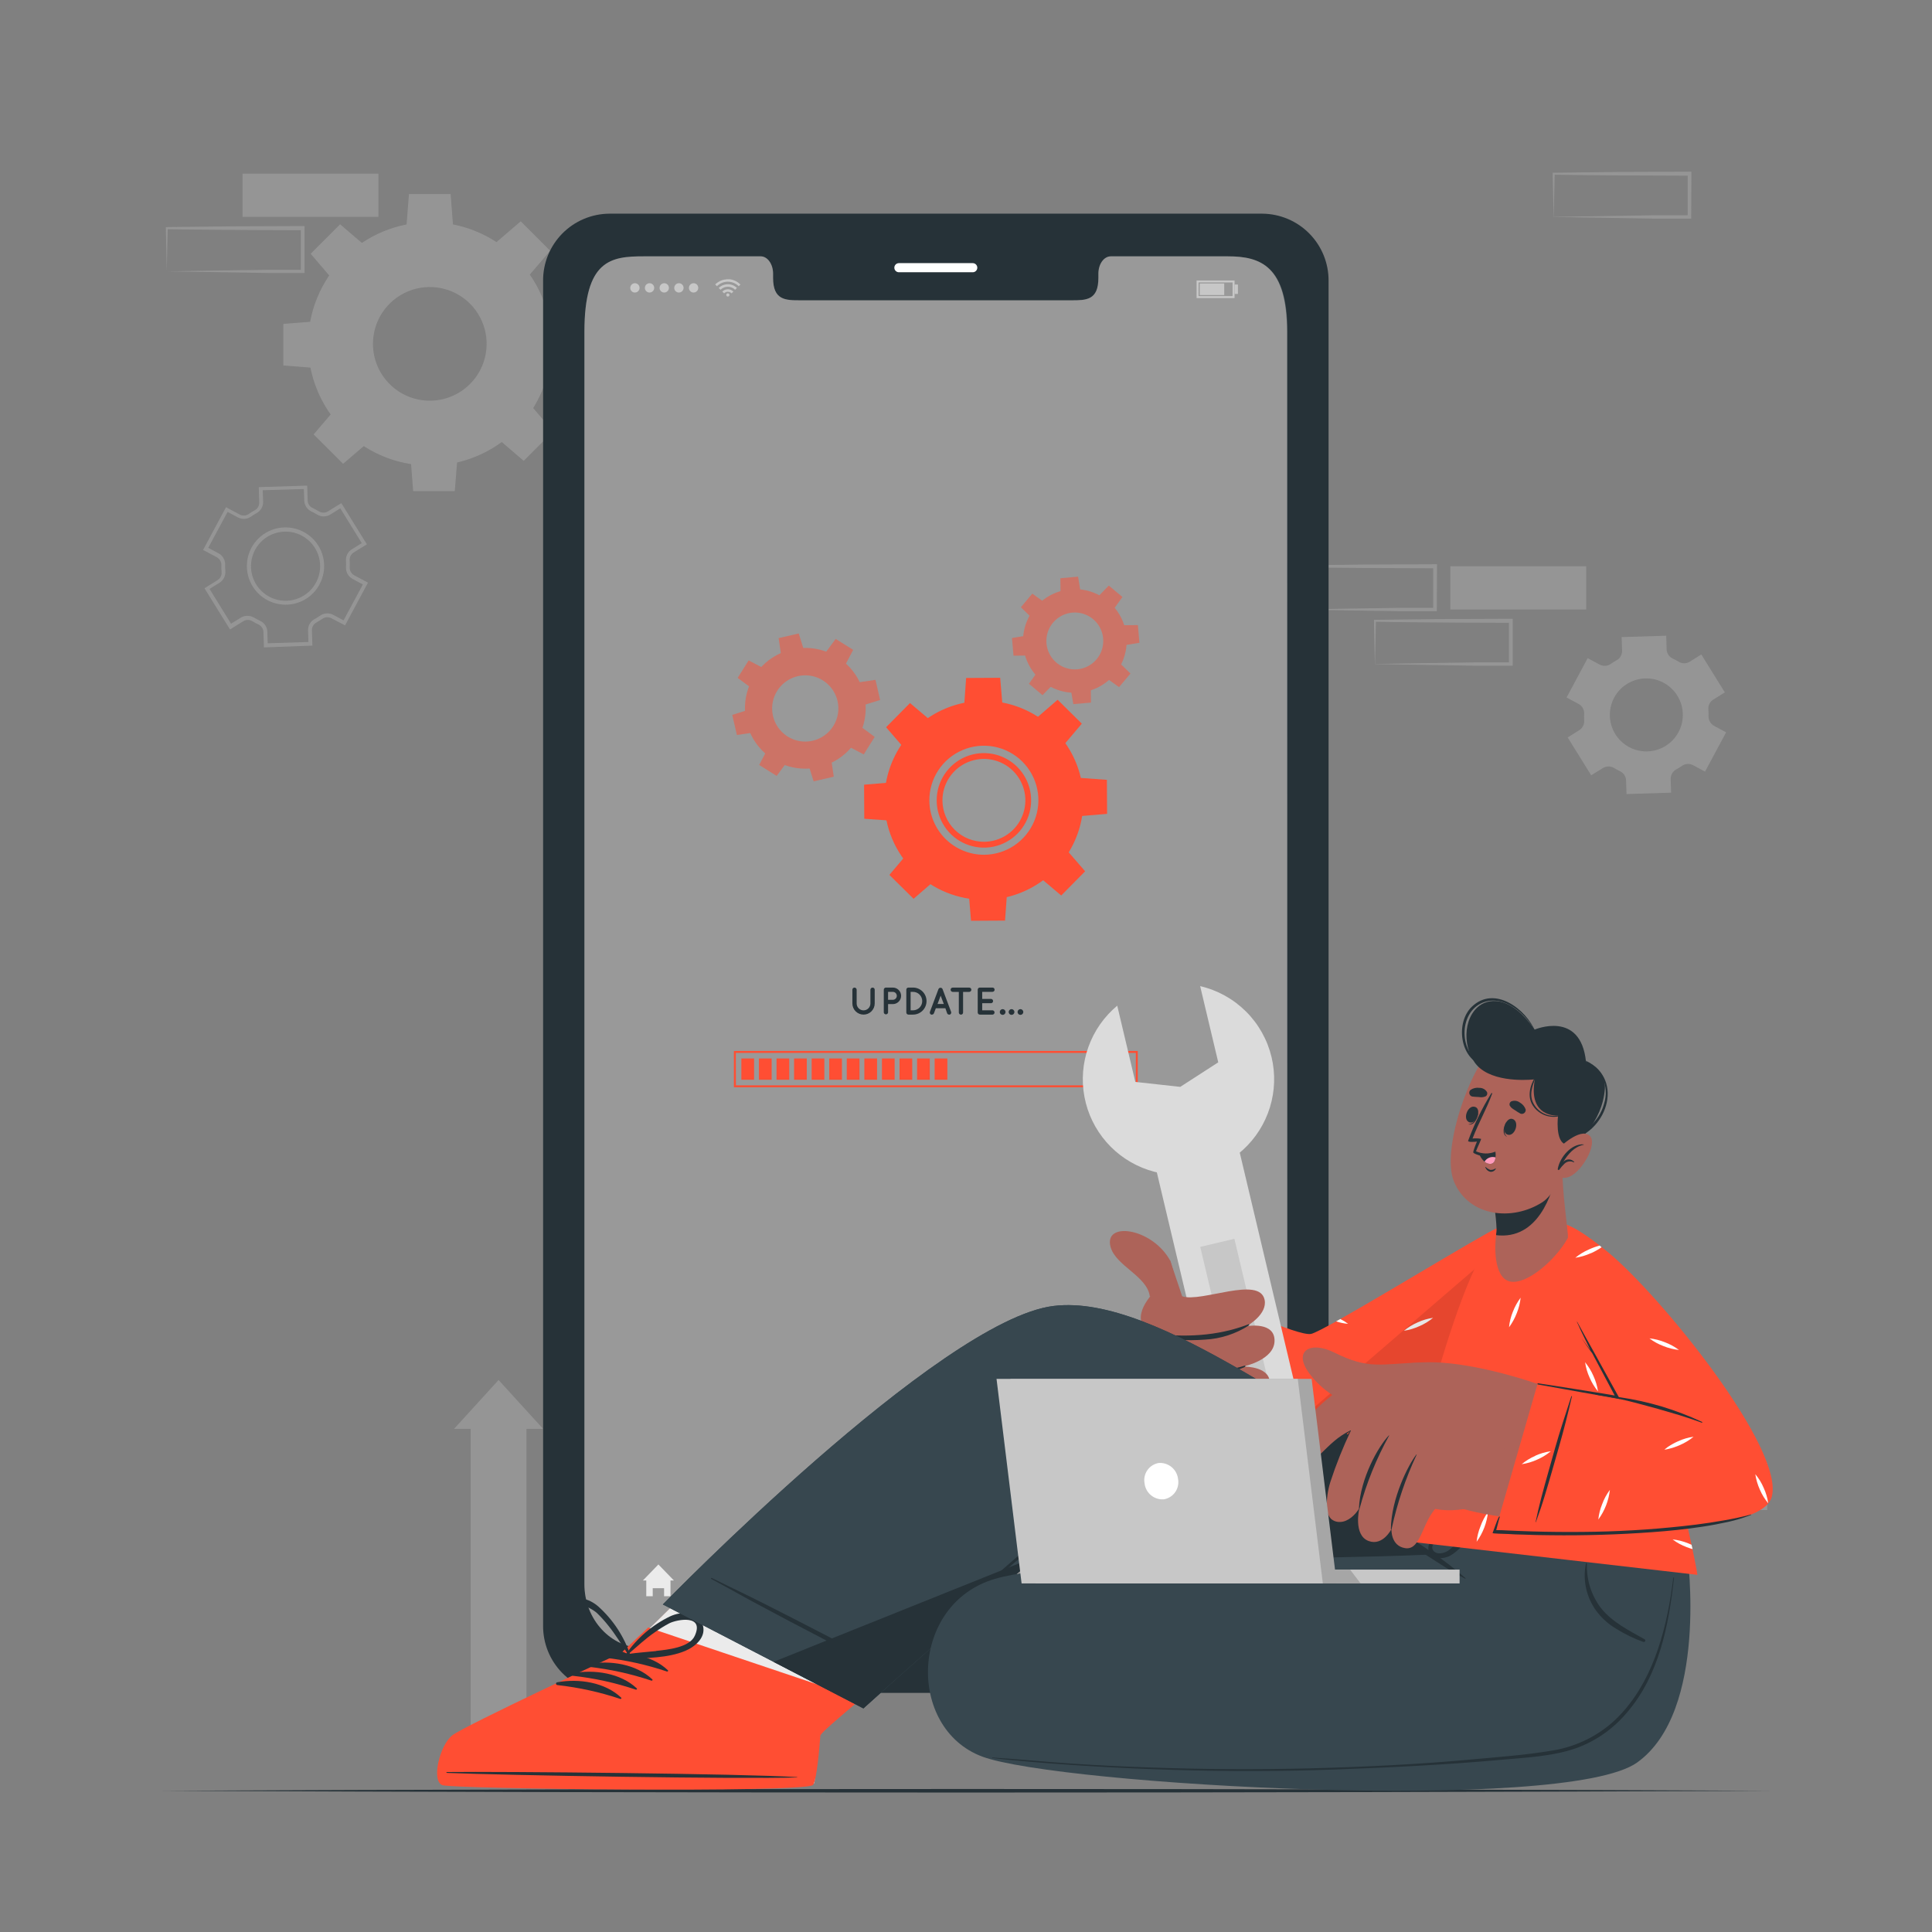 <svg width="217" height="217" viewBox="0 0 217 217" fill="none" xmlns="http://www.w3.org/2000/svg">
<rect x="0" y="0" width="217" height="217" fill="#808080" stroke="none"/>
<g opacity="0.2">
<path d="M174.498 163.288H189.758V158.432H174.498V163.288Z" fill="#EBEBEB"/>
<path d="M183.009 169.408C185.544 169.369 192.041 169.26 194.488 169.23H198.269L198.069 169.425V164.568L198.286 164.785C195.751 164.785 189.289 164.755 186.841 164.72L183.026 164.673L183.131 164.568L183.026 169.425L183.009 169.408ZM183.009 169.408L182.909 164.551V164.451H183.013C184.919 164.425 188.742 164.382 190.643 164.364L198.273 164.334H198.49V164.551V169.408V169.607H198.295H194.445C192.015 169.581 185.548 169.468 183.035 169.425L183.009 169.408Z" fill="#EBEBEB"/>
<path d="M145.911 68.451C148.445 68.407 154.942 68.299 157.39 68.272H161.17L160.971 68.468V63.611L161.188 63.828C158.653 63.828 152.191 63.798 149.743 63.763L145.928 63.715L146.032 63.611L145.928 68.468L145.911 68.451ZM145.911 68.451L145.824 63.594V63.494H145.928C147.833 63.468 151.657 63.425 153.558 63.407L161.188 63.377H161.405V63.594L161.383 68.451V68.65H161.188H157.338C154.908 68.62 148.441 68.511 145.928 68.468L145.911 68.451Z" fill="#EBEBEB"/>
<path d="M154.421 74.574C156.956 74.531 163.453 74.422 165.901 74.396H169.681L169.481 74.592V69.735L169.698 69.952C167.164 69.952 160.701 69.922 158.254 69.887L154.439 69.839L154.543 69.735L154.439 74.592L154.421 74.574ZM154.421 74.574L154.322 69.718V69.618H154.426C156.331 69.592 160.155 69.549 162.056 69.531L169.685 69.501H169.902V69.718V74.574V74.774H169.694H165.844C163.414 74.743 156.947 74.635 154.434 74.592L154.421 74.574Z" fill="#EBEBEB"/>
<path d="M162.898 68.455H178.157V63.598H162.898V68.455Z" fill="#EBEBEB"/>
<path d="M27.242 24.36L42.502 24.36V19.504H27.242V24.36Z" fill="#EBEBEB"/>
<path d="M18.731 30.48C21.266 30.436 27.763 30.328 30.211 30.302H33.991L33.791 30.497V25.641L34.008 25.858C31.474 25.858 25.011 25.827 22.564 25.793L18.749 25.745L18.836 25.606L18.731 30.462V30.48ZM18.731 30.48L18.627 25.606V25.506H18.731C20.637 25.48 24.456 25.437 26.361 25.419L33.991 25.389H34.208V25.606V30.462V30.662H34.013H30.163C27.733 30.632 21.262 30.523 18.753 30.48H18.731Z" fill="#EBEBEB"/>
<path d="M174.498 24.356C177.033 24.313 183.53 24.209 185.978 24.178H189.758L189.558 24.373V19.517L189.775 19.734L182.145 19.704C180.244 19.704 176.417 19.647 174.516 19.621L174.62 19.517L174.516 24.373L174.498 24.356ZM174.498 24.356L174.394 19.5V19.4H174.498C176.404 19.374 180.227 19.33 182.128 19.313L189.758 19.283H189.975V19.5L189.953 24.356V24.556H189.758H185.908C183.478 24.525 177.011 24.417 174.498 24.373V24.356Z" fill="#EBEBEB"/>
<path d="M29.646 72.717L29.59 70.981C29.582 70.801 29.525 70.627 29.425 70.477C29.325 70.328 29.185 70.209 29.022 70.134C28.904 70.082 28.792 70.026 28.679 69.965C28.566 69.904 28.457 69.839 28.349 69.774C28.195 69.679 28.018 69.629 27.837 69.629C27.656 69.629 27.479 69.679 27.325 69.774L25.836 70.699L22.967 66.072L24.452 65.148C24.602 65.051 24.723 64.914 24.799 64.752C24.876 64.59 24.906 64.41 24.886 64.232C24.863 63.975 24.856 63.717 24.864 63.459C24.866 63.282 24.82 63.108 24.731 62.955C24.641 62.802 24.512 62.676 24.356 62.592L22.811 61.767L25.385 56.967L26.93 57.796C27.089 57.879 27.268 57.916 27.447 57.904C27.626 57.892 27.799 57.83 27.945 57.726C28.158 57.579 28.379 57.444 28.605 57.318C28.762 57.236 28.894 57.11 28.984 56.957C29.075 56.804 29.121 56.628 29.117 56.45L29.065 54.714L34.503 54.545L34.559 56.281C34.578 56.455 34.642 56.62 34.747 56.76C34.852 56.9 34.992 57.009 35.154 57.075L35.492 57.249L35.822 57.435C35.975 57.53 36.151 57.58 36.33 57.58C36.51 57.58 36.685 57.53 36.838 57.435L38.34 56.511L41.208 61.138L39.711 62.062C39.561 62.159 39.441 62.296 39.364 62.458C39.287 62.62 39.257 62.8 39.277 62.978C39.292 63.234 39.292 63.49 39.277 63.746C39.275 63.923 39.32 64.098 39.41 64.251C39.499 64.404 39.629 64.529 39.785 64.614L41.33 65.443L38.756 70.243L37.22 69.44C37.061 69.355 36.882 69.316 36.703 69.328C36.523 69.339 36.351 69.4 36.204 69.505C35.994 69.653 35.775 69.788 35.549 69.909C35.392 69.993 35.262 70.119 35.171 70.272C35.08 70.424 35.032 70.599 35.032 70.777L35.089 72.513L29.646 72.717ZM27.819 69.175C28.084 69.176 28.344 69.249 28.57 69.388L28.883 69.561C28.991 69.622 29.095 69.674 29.204 69.726C29.441 69.833 29.644 70.005 29.789 70.221C29.934 70.437 30.015 70.69 30.024 70.95L30.067 72.252L34.642 72.109L34.599 70.807C34.591 70.546 34.656 70.289 34.787 70.063C34.919 69.838 35.11 69.653 35.341 69.531C35.553 69.416 35.759 69.288 35.957 69.149C36.168 68.998 36.418 68.91 36.677 68.894C36.937 68.878 37.195 68.934 37.424 69.058L38.587 69.679L40.757 65.647L39.598 65.022C39.37 64.898 39.179 64.713 39.049 64.488C38.919 64.263 38.854 64.006 38.86 63.746C38.876 63.506 38.876 63.265 38.86 63.026C38.835 62.766 38.883 62.505 38.998 62.271C39.113 62.037 39.291 61.84 39.511 61.702L40.635 61.003L38.222 57.097L37.094 57.796C36.873 57.932 36.618 58.004 36.358 58.004C36.099 58.004 35.844 57.932 35.623 57.796C35.523 57.731 35.419 57.674 35.315 57.618C35.21 57.561 35.102 57.505 34.993 57.457C34.756 57.349 34.554 57.176 34.409 56.959C34.264 56.743 34.182 56.49 34.173 56.229L34.13 54.927L29.512 55.062L29.551 56.364C29.559 56.624 29.494 56.881 29.363 57.106C29.233 57.332 29.043 57.516 28.813 57.639C28.6 57.756 28.393 57.883 28.193 58.021C27.981 58.172 27.732 58.26 27.473 58.277C27.214 58.294 26.955 58.238 26.726 58.117L25.563 57.492L23.393 61.528L24.551 62.149C24.78 62.273 24.969 62.458 25.099 62.683C25.23 62.908 25.295 63.165 25.289 63.425C25.281 63.668 25.288 63.911 25.311 64.154C25.331 64.41 25.281 64.667 25.165 64.896C25.049 65.126 24.873 65.319 24.655 65.456L23.536 66.146L25.949 70.052L27.069 69.358C27.296 69.225 27.557 69.162 27.819 69.175ZM32.077 67.917C31.127 67.918 30.202 67.608 29.445 67.034C28.688 66.459 28.14 65.652 27.886 64.736C27.632 63.82 27.686 62.846 28.039 61.964C28.392 61.082 29.025 60.34 29.841 59.852C30.657 59.364 31.61 59.157 32.554 59.264C33.499 59.37 34.382 59.784 35.069 60.441C35.756 61.098 36.208 61.963 36.355 62.901C36.503 63.84 36.339 64.802 35.888 65.638C35.52 66.329 34.971 66.907 34.3 67.308C33.628 67.71 32.859 67.92 32.077 67.917ZM32.077 59.71C31.129 59.709 30.214 60.055 29.503 60.683C28.793 61.31 28.337 62.176 28.22 63.116C28.103 64.057 28.335 65.008 28.87 65.79C29.406 66.571 30.209 67.13 31.128 67.361C32.048 67.592 33.02 67.479 33.861 67.043C34.703 66.607 35.356 65.879 35.698 64.995C36.039 64.111 36.046 63.132 35.717 62.243C35.387 61.355 34.744 60.617 33.908 60.17C33.349 59.871 32.724 59.713 32.09 59.71H32.077Z" fill="#EBEBEB"/>
<path d="M180.041 86.266C180.228 86.15 180.445 86.089 180.666 86.089C180.886 86.089 181.103 86.15 181.29 86.266C181.399 86.331 181.503 86.392 181.612 86.448L181.946 86.618C182.146 86.709 182.316 86.854 182.439 87.036C182.562 87.218 182.631 87.431 182.64 87.651L182.688 89.187L187.696 89.031L187.649 87.494C187.644 87.274 187.7 87.056 187.811 86.865C187.922 86.675 188.084 86.518 188.278 86.414C188.496 86.294 188.707 86.164 188.912 86.023C189.091 85.896 189.303 85.821 189.523 85.806C189.743 85.791 189.962 85.838 190.157 85.941L191.507 86.665L193.876 82.252L192.522 81.527C192.33 81.421 192.17 81.264 192.06 81.074C191.951 80.883 191.896 80.666 191.902 80.446C191.902 80.195 191.902 79.947 191.88 79.7C191.858 79.48 191.897 79.259 191.995 79.061C192.092 78.863 192.244 78.696 192.431 78.58L193.733 77.769L191.09 73.511L189.788 74.323C189.601 74.439 189.385 74.5 189.165 74.5C188.945 74.5 188.73 74.439 188.543 74.323L188.221 74.14L187.892 73.975C187.69 73.884 187.518 73.739 187.395 73.556C187.271 73.373 187.202 73.159 187.193 72.938L187.149 71.402L182.141 71.558L182.189 73.09C182.195 73.31 182.139 73.528 182.029 73.719C181.919 73.909 181.758 74.066 181.564 74.171C181.343 74.289 181.13 74.421 180.926 74.566C180.746 74.694 180.533 74.769 180.313 74.784C180.092 74.799 179.872 74.751 179.676 74.648L178.326 73.923L175.957 78.341L177.306 79.066C177.5 79.171 177.662 79.327 177.772 79.518C177.882 79.709 177.938 79.926 177.931 80.147C177.916 80.395 177.916 80.645 177.931 80.893C177.953 81.113 177.912 81.334 177.815 81.532C177.718 81.729 177.567 81.896 177.38 82.013L176.078 82.825L178.721 87.078L180.041 86.266ZM181.299 78.359C181.683 77.644 182.269 77.059 182.985 76.678C183.701 76.296 184.513 76.136 185.32 76.216C186.127 76.297 186.892 76.615 187.518 77.13C188.145 77.645 188.604 78.334 188.839 79.111C189.074 79.887 189.073 80.715 188.837 81.491C188.601 82.267 188.14 82.955 187.513 83.469C186.886 83.984 186.12 84.3 185.313 84.379C184.506 84.458 183.694 84.296 182.979 83.914C182.02 83.4 181.304 82.526 180.989 81.484C180.674 80.442 180.786 79.318 181.299 78.359Z" fill="#EBEBEB"/>
<path d="M34.607 38.626C34.607 41.329 35.409 43.971 36.91 46.219C38.412 48.466 40.547 50.218 43.044 51.252C45.541 52.287 48.289 52.557 50.94 52.03C53.591 51.503 56.026 50.201 57.938 48.29C59.849 46.378 61.151 43.943 61.678 41.292C62.205 38.641 61.934 35.893 60.9 33.396C59.866 30.899 58.114 28.764 55.867 27.262C53.619 25.761 50.977 24.959 48.274 24.959C44.649 24.959 41.173 26.399 38.61 28.962C36.047 31.525 34.607 35.001 34.607 38.626ZM41.89 38.626C41.889 37.363 42.263 36.128 42.963 35.078C43.664 34.028 44.661 33.209 45.828 32.725C46.994 32.241 48.278 32.114 49.517 32.36C50.755 32.605 51.893 33.213 52.786 34.106C53.68 34.998 54.288 36.136 54.535 37.374C54.782 38.613 54.655 39.897 54.172 41.064C53.689 42.23 52.871 43.228 51.821 43.929C50.771 44.631 49.537 45.006 48.274 45.006C46.581 45.006 44.958 44.334 43.761 43.137C42.564 41.941 41.891 40.318 41.89 38.626Z" fill="#EBEBEB"/>
<path d="M45.644 25.515H50.9L50.613 21.796H45.934L45.644 25.515Z" fill="#EBEBEB"/>
<path d="M55.652 27.286L59.367 31.005L61.793 28.167L58.486 24.86L55.652 27.286Z" fill="#EBEBEB"/>
<path d="M61.472 35.614V40.87L65.191 40.579V35.905L61.472 35.614Z" fill="#EBEBEB"/>
<path d="M59.701 45.618L55.986 49.333L58.82 51.759L62.127 48.456L59.701 45.618Z" fill="#EBEBEB"/>
<path d="M51.377 51.442H46.117L46.408 55.161H51.082L51.377 51.442Z" fill="#EBEBEB"/>
<path d="M41.369 49.667L37.654 45.952L35.228 48.79L38.535 52.093L41.369 49.667Z" fill="#EBEBEB"/>
<path d="M35.549 41.343V36.087L31.825 36.378V41.052L35.549 41.343Z" fill="#EBEBEB"/>
<path d="M37.32 31.339L41.035 27.62L38.201 25.194L34.894 28.501L37.32 31.339Z" fill="#EBEBEB"/>
<path d="M61 160.486H59.133V195H52.865V160.486H51L56 155L61 160.486Z" fill="#EBEBEB"/>
</g>
<path d="M17.989 201.137C75.976 200.873 141.024 200.868 199.011 201.137C141.024 201.402 75.976 201.402 17.989 201.137Z" fill="#263238"/>
<path d="M141.789 24H68.443C67.459 24.006 66.485 24.207 65.577 24.59C64.67 24.973 63.847 25.531 63.156 26.232C62.465 26.934 61.918 27.765 61.548 28.677C61.178 29.59 60.992 30.567 61 31.552V182.584C60.983 184.571 61.755 186.483 63.148 187.901C64.54 189.319 66.439 190.126 68.426 190.144H141.772C142.758 190.137 143.733 189.936 144.641 189.552C145.549 189.169 146.372 188.61 147.064 187.908C147.756 187.206 148.303 186.374 148.674 185.461C149.044 184.547 149.231 183.569 149.224 182.584V31.552C149.238 29.565 148.463 27.654 147.069 26.238C145.675 24.822 143.776 24.017 141.789 24ZM144.58 177.927C144.58 181.902 141.603 185.118 137.931 185.118H72.297C68.613 185.118 65.64 181.902 65.64 177.927V37.285C65.64 29.186 68.613 28.791 72.297 28.791H85.443C86.207 28.791 86.832 29.659 86.832 30.736V31.2C86.832 33.722 88.212 33.73 89.909 33.73H120.289C122.025 33.73 123.366 33.73 123.366 31.2V30.736C123.366 29.659 123.982 28.791 124.764 28.791H137.909C141.581 28.791 144.558 29.868 144.558 37.285L144.58 177.927Z" fill="#263238"/>
<path d="M109.257 30.579H100.963C100.827 30.579 100.697 30.526 100.601 30.429C100.505 30.333 100.451 30.203 100.451 30.067C100.451 29.931 100.505 29.801 100.601 29.705C100.697 29.609 100.827 29.555 100.963 29.555H109.257C109.393 29.555 109.523 29.609 109.619 29.705C109.715 29.801 109.769 29.931 109.769 30.067C109.769 30.203 109.715 30.333 109.619 30.429C109.523 30.526 109.393 30.579 109.257 30.579Z" fill="white"/>
<path opacity="0.2" d="M144.606 37.285V177.927C144.606 181.902 141.629 185.118 137.957 185.118H72.297C68.617 185.118 65.64 181.902 65.64 177.927V37.285C65.64 29.186 68.617 28.791 72.297 28.791H85.443C86.207 28.791 86.832 29.659 86.832 30.736V31.2C86.832 33.722 88.212 33.73 89.909 33.73H120.302C122.012 33.73 123.379 33.73 123.379 31.2V30.736C123.379 29.659 123.995 28.791 124.772 28.791H137.922C141.607 28.791 144.606 29.868 144.606 37.285Z" fill="white"/>
<path d="M83.173 31.951L83.047 32.077L82.974 32.146C82.648 31.823 82.208 31.641 81.75 31.641C81.291 31.641 80.851 31.823 80.526 32.146L80.457 32.072L80.331 31.947L80.491 31.803C80.608 31.713 80.733 31.635 80.865 31.569C81.02 31.49 81.187 31.435 81.359 31.404C81.437 31.404 81.52 31.404 81.602 31.369H81.819H81.989C82.137 31.39 82.282 31.426 82.422 31.478C82.527 31.517 82.629 31.565 82.726 31.621C82.829 31.68 82.927 31.748 83.017 31.825L83.152 31.947L83.173 31.951Z" fill="#C7C7C7"/>
<path d="M80.93 32.545L80.726 32.346C80.998 32.075 81.366 31.924 81.75 31.924C82.134 31.924 82.502 32.075 82.774 32.346L82.57 32.545C82.352 32.329 82.057 32.207 81.75 32.207C81.442 32.207 81.147 32.329 80.93 32.545Z" fill="#C7C7C7"/>
<path d="M82.371 32.749L82.171 32.949C82.116 32.893 82.051 32.848 81.978 32.817C81.906 32.786 81.828 32.771 81.75 32.771C81.671 32.771 81.594 32.786 81.521 32.817C81.449 32.848 81.383 32.893 81.329 32.949C81.264 32.88 81.194 32.815 81.129 32.749C81.21 32.667 81.307 32.601 81.413 32.556C81.52 32.511 81.634 32.488 81.75 32.488C81.865 32.488 81.98 32.511 82.087 32.556C82.193 32.601 82.29 32.667 82.371 32.749Z" fill="#C7C7C7"/>
<path d="M81.932 33.127C81.932 33.175 81.913 33.222 81.879 33.256C81.844 33.29 81.798 33.309 81.75 33.309C81.726 33.309 81.703 33.305 81.681 33.295C81.659 33.286 81.639 33.273 81.623 33.256C81.606 33.239 81.593 33.218 81.584 33.197C81.576 33.174 81.571 33.151 81.572 33.127C81.572 33.08 81.591 33.035 81.624 33.001C81.657 32.968 81.703 32.949 81.75 32.949C81.774 32.949 81.797 32.953 81.819 32.961C81.841 32.97 81.862 32.983 81.879 33C81.895 33.016 81.909 33.036 81.918 33.058C81.927 33.08 81.932 33.103 81.932 33.127Z" fill="#C7C7C7"/>
<path d="M70.787 32.333C70.787 32.229 70.818 32.127 70.876 32.041C70.934 31.954 71.016 31.887 71.112 31.847C71.208 31.808 71.314 31.797 71.416 31.818C71.518 31.839 71.612 31.889 71.685 31.963C71.758 32.037 71.808 32.131 71.828 32.233C71.847 32.335 71.837 32.441 71.796 32.537C71.756 32.633 71.688 32.714 71.601 32.772C71.514 32.829 71.412 32.859 71.308 32.858C71.239 32.858 71.171 32.844 71.108 32.818C71.044 32.791 70.986 32.753 70.938 32.704C70.89 32.655 70.851 32.597 70.825 32.533C70.799 32.47 70.786 32.402 70.787 32.333Z" fill="#C7C7C7"/>
<path d="M72.432 32.333C72.432 32.229 72.463 32.127 72.52 32.041C72.578 31.955 72.66 31.887 72.756 31.848C72.852 31.808 72.957 31.797 73.059 31.818C73.161 31.838 73.255 31.888 73.328 31.962C73.402 32.035 73.452 32.129 73.472 32.23C73.492 32.332 73.482 32.438 73.442 32.534C73.402 32.63 73.335 32.712 73.249 32.77C73.162 32.827 73.061 32.858 72.957 32.858C72.888 32.858 72.82 32.844 72.756 32.818C72.692 32.792 72.634 32.753 72.586 32.704C72.537 32.655 72.498 32.597 72.472 32.534C72.445 32.47 72.432 32.402 72.432 32.333Z" fill="#C7C7C7"/>
<path d="M74.081 32.333C74.081 32.229 74.112 32.127 74.17 32.041C74.227 31.955 74.309 31.887 74.405 31.848C74.501 31.808 74.607 31.797 74.709 31.818C74.811 31.838 74.904 31.888 74.978 31.962C75.051 32.035 75.101 32.129 75.121 32.23C75.141 32.332 75.131 32.438 75.091 32.534C75.052 32.63 74.984 32.712 74.898 32.77C74.812 32.827 74.71 32.858 74.606 32.858C74.467 32.858 74.333 32.803 74.235 32.704C74.136 32.606 74.081 32.472 74.081 32.333Z" fill="#C7C7C7"/>
<path d="M75.73 32.333C75.73 32.229 75.761 32.127 75.819 32.041C75.877 31.954 75.959 31.887 76.055 31.847C76.152 31.808 76.257 31.797 76.359 31.818C76.461 31.839 76.555 31.889 76.628 31.963C76.701 32.037 76.751 32.131 76.771 32.233C76.791 32.335 76.78 32.441 76.739 32.537C76.699 32.633 76.631 32.714 76.544 32.772C76.457 32.829 76.355 32.859 76.251 32.858C76.182 32.858 76.114 32.844 76.051 32.818C75.987 32.791 75.93 32.753 75.881 32.704C75.833 32.655 75.794 32.597 75.769 32.533C75.743 32.47 75.73 32.402 75.73 32.333Z" fill="#C7C7C7"/>
<path d="M77.379 32.333C77.379 32.229 77.41 32.127 77.468 32.041C77.526 31.954 77.609 31.887 77.705 31.847C77.801 31.808 77.907 31.797 78.009 31.818C78.111 31.839 78.204 31.889 78.278 31.963C78.351 32.037 78.4 32.131 78.42 32.233C78.44 32.335 78.429 32.441 78.388 32.537C78.348 32.633 78.28 32.714 78.193 32.772C78.106 32.829 78.004 32.859 77.9 32.858C77.832 32.858 77.763 32.844 77.7 32.818C77.636 32.791 77.579 32.753 77.531 32.704C77.482 32.655 77.444 32.597 77.418 32.533C77.392 32.47 77.379 32.402 77.379 32.333Z" fill="#C7C7C7"/>
<path d="M138.665 33.479H134.398V31.5H138.665V33.479ZM134.62 33.257H138.439V31.721H134.624L134.62 33.257Z" fill="#C7C7C7"/>
<path d="M137.501 31.838H134.754V33.14H137.501V31.838Z" fill="#C7C7C7"/>
<path d="M139.042 31.959H138.665V33.014H139.042V31.959Z" fill="#C7C7C7"/>
<path d="M75.695 177.519H75.309V179.29H74.589V178.387H73.313V179.29H72.588V177.519H72.206L73.951 175.718L75.695 177.519Z" fill="#EBEBEB"/>
<path d="M138.183 175.718H133.977V176.317H138.183V175.718Z" fill="#EBEBEB"/>
<path d="M138.183 177.202H133.977V177.805H138.183V177.202Z" fill="#EBEBEB"/>
<path d="M138.183 178.691H133.977V179.294H138.183V178.691Z" fill="#EBEBEB"/>
<path d="M106.431 177.567L105.234 178.843L104.04 177.567L104.248 177.367L105.234 178.417L106.219 177.367L106.431 177.567Z" fill="#EBEBEB"/>
<path d="M105.234 180.162C104.804 180.162 104.385 180.035 104.028 179.796C103.671 179.558 103.393 179.219 103.229 178.822C103.064 178.426 103.022 177.989 103.105 177.569C103.189 177.148 103.396 176.761 103.699 176.457C104.003 176.154 104.389 175.947 104.81 175.864C105.231 175.78 105.667 175.823 106.064 175.987C106.46 176.151 106.799 176.429 107.038 176.786C107.276 177.143 107.404 177.563 107.404 177.992C107.404 178.567 107.175 179.119 106.768 179.526C106.361 179.933 105.809 180.162 105.234 180.162ZM105.234 176.104C104.86 176.103 104.494 176.213 104.183 176.42C103.872 176.627 103.629 176.922 103.486 177.267C103.342 177.613 103.305 177.993 103.377 178.359C103.45 178.726 103.63 179.063 103.894 179.327C104.159 179.591 104.495 179.771 104.862 179.844C105.229 179.916 105.609 179.879 105.954 179.735C106.299 179.592 106.594 179.349 106.801 179.038C107.008 178.727 107.118 178.361 107.117 177.988C107.117 177.488 106.919 177.009 106.565 176.656C106.212 176.302 105.733 176.104 105.234 176.104Z" fill="#EBEBEB"/>
<path d="M110.537 95.193C111.586 95.188 112.61 94.872 113.48 94.285C114.349 93.698 115.025 92.866 115.421 91.894C115.818 90.923 115.917 89.856 115.707 88.828C115.497 87.8 114.987 86.858 114.241 86.12C113.495 85.382 112.547 84.882 111.517 84.683C110.487 84.484 109.421 84.595 108.454 85.001C107.487 85.408 106.663 86.093 106.085 86.968C105.507 87.844 105.202 88.871 105.208 89.92C105.217 91.326 105.783 92.67 106.782 93.659C107.781 94.647 109.132 95.199 110.537 95.193ZM105.854 89.92C105.848 88.999 106.116 88.096 106.623 87.327C107.13 86.558 107.854 85.956 108.703 85.599C109.552 85.241 110.488 85.143 111.393 85.317C112.298 85.492 113.13 85.931 113.785 86.579C114.44 87.227 114.889 88.054 115.073 88.957C115.258 89.86 115.171 90.797 114.822 91.65C114.474 92.503 113.881 93.234 113.117 93.749C112.353 94.265 111.454 94.542 110.533 94.547C109.299 94.552 108.114 94.069 107.237 93.201C106.359 92.334 105.862 91.154 105.854 89.92ZM110.537 95.193C111.586 95.188 112.61 94.872 113.48 94.285C114.349 93.698 115.025 92.866 115.421 91.894C115.818 90.923 115.917 89.856 115.707 88.828C115.497 87.8 114.987 86.858 114.241 86.12C113.495 85.382 112.547 84.882 111.517 84.683C110.487 84.484 109.421 84.595 108.454 85.001C107.487 85.408 106.663 86.093 106.085 86.968C105.507 87.844 105.202 88.871 105.208 89.92C105.217 91.326 105.783 92.67 106.782 93.659C107.781 94.647 109.132 95.199 110.537 95.193ZM105.854 89.92C105.848 88.999 106.116 88.096 106.623 87.327C107.13 86.558 107.854 85.956 108.703 85.599C109.552 85.241 110.488 85.143 111.393 85.317C112.298 85.492 113.13 85.931 113.785 86.579C114.44 87.227 114.889 88.054 115.073 88.957C115.258 89.86 115.171 90.797 114.822 91.65C114.474 92.503 113.881 93.234 113.117 93.749C112.353 94.265 111.454 94.542 110.533 94.547C109.299 94.552 108.114 94.069 107.237 93.201C106.359 92.334 105.862 91.154 105.854 89.92ZM110.537 95.193C111.586 95.188 112.61 94.872 113.48 94.285C114.349 93.698 115.025 92.866 115.421 91.894C115.818 90.923 115.917 89.856 115.707 88.828C115.497 87.8 114.987 86.858 114.241 86.12C113.495 85.382 112.547 84.882 111.517 84.683C110.487 84.484 109.421 84.595 108.454 85.001C107.487 85.408 106.663 86.093 106.085 86.968C105.507 87.844 105.202 88.871 105.208 89.92C105.217 91.326 105.783 92.67 106.782 93.659C107.781 94.647 109.132 95.199 110.537 95.193ZM105.854 89.92C105.848 88.999 106.116 88.096 106.623 87.327C107.13 86.558 107.854 85.956 108.703 85.599C109.552 85.241 110.488 85.143 111.393 85.317C112.298 85.492 113.13 85.931 113.785 86.579C114.44 87.227 114.889 88.054 115.073 88.957C115.258 89.86 115.171 90.797 114.822 91.65C114.474 92.503 113.881 93.234 113.117 93.749C112.353 94.265 111.454 94.542 110.533 94.547C109.299 94.552 108.114 94.069 107.237 93.201C106.359 92.334 105.862 91.154 105.854 89.92ZM110.572 101.065C112.782 101.053 114.939 100.386 116.771 99.148C118.602 97.91 120.025 96.156 120.859 94.109C121.694 92.063 121.903 89.814 121.459 87.649C121.016 85.483 119.94 83.498 118.368 81.943C116.797 80.389 114.799 79.336 112.629 78.917C110.458 78.498 108.212 78.732 106.175 79.59C104.138 80.447 102.401 81.89 101.183 83.735C99.966 85.58 99.323 87.745 99.335 89.955C99.354 92.918 100.548 95.752 102.654 97.835C104.761 99.919 107.609 101.08 110.572 101.065ZM104.383 89.929C104.374 88.717 104.724 87.53 105.389 86.517C106.055 85.505 107.006 84.713 108.122 84.241C109.238 83.769 110.469 83.639 111.659 83.867C112.849 84.095 113.945 84.671 114.807 85.522C115.67 86.373 116.261 87.461 116.505 88.648C116.749 89.835 116.635 91.067 116.179 92.189C115.722 93.312 114.942 94.273 113.939 94.953C112.935 95.632 111.753 95.998 110.541 96.005C108.921 96.011 107.363 95.375 106.209 94.237C105.056 93.098 104.399 91.55 104.383 89.929ZM105.208 89.929C105.213 90.978 105.529 92.002 106.116 92.872C106.704 93.741 107.536 94.417 108.508 94.813C109.479 95.21 110.546 95.309 111.574 95.099C112.602 94.888 113.545 94.378 114.283 93.631C115.02 92.885 115.52 91.937 115.719 90.907C115.917 89.876 115.806 88.81 115.398 87.843C114.991 86.876 114.306 86.052 113.429 85.475C112.553 84.897 111.526 84.593 110.476 84.599C109.073 84.609 107.73 85.174 106.742 86.171C105.755 87.168 105.203 88.517 105.208 89.92V89.929ZM105.854 89.929C105.848 89.008 106.116 88.105 106.623 87.336C107.13 86.567 107.854 85.965 108.703 85.607C109.552 85.249 110.488 85.152 111.393 85.326C112.298 85.501 113.13 85.939 113.785 86.587C114.44 87.235 114.889 88.063 115.073 88.966C115.258 89.868 115.171 90.805 114.822 91.659C114.474 92.512 113.881 93.242 113.117 93.758C112.353 94.273 111.454 94.551 110.533 94.555C109.921 94.558 109.315 94.441 108.749 94.209C108.183 93.978 107.668 93.637 107.233 93.207C106.799 92.776 106.454 92.265 106.217 91.701C105.98 91.137 105.857 90.532 105.854 89.92V89.929ZM110.537 95.202C111.586 95.197 112.61 94.881 113.48 94.293C114.349 93.706 115.025 92.874 115.421 91.903C115.818 90.932 115.917 89.865 115.707 88.837C115.497 87.809 114.987 86.867 114.241 86.129C113.495 85.391 112.547 84.891 111.517 84.692C110.487 84.492 109.421 84.603 108.454 85.01C107.487 85.417 106.663 86.101 106.085 86.977C105.507 87.853 105.202 88.88 105.208 89.929C105.219 91.333 105.786 92.675 106.785 93.662C107.784 94.648 109.133 95.199 110.537 95.193V95.202ZM105.854 89.929C105.848 89.008 106.116 88.105 106.623 87.336C107.13 86.567 107.854 85.965 108.703 85.607C109.552 85.249 110.488 85.152 111.393 85.326C112.298 85.501 113.13 85.939 113.785 86.587C114.44 87.235 114.889 88.063 115.073 88.966C115.258 89.868 115.171 90.805 114.822 91.659C114.474 92.512 113.881 93.242 113.117 93.758C112.353 94.273 111.454 94.551 110.533 94.555C109.921 94.558 109.315 94.441 108.749 94.209C108.183 93.978 107.668 93.637 107.233 93.207C106.799 92.776 106.454 92.265 106.217 91.701C105.98 91.137 105.857 90.532 105.854 89.92V89.929ZM110.537 95.202C111.586 95.197 112.61 94.881 113.48 94.293C114.349 93.706 115.025 92.874 115.421 91.903C115.818 90.932 115.917 89.865 115.707 88.837C115.497 87.809 114.987 86.867 114.241 86.129C113.495 85.391 112.547 84.891 111.517 84.692C110.487 84.492 109.421 84.603 108.454 85.01C107.487 85.417 106.663 86.101 106.085 86.977C105.507 87.853 105.202 88.88 105.208 89.929C105.219 91.333 105.786 92.675 106.785 93.662C107.784 94.648 109.133 95.199 110.537 95.193V95.202ZM105.854 89.929C105.848 89.008 106.116 88.105 106.623 87.336C107.13 86.567 107.854 85.965 108.703 85.607C109.552 85.249 110.488 85.152 111.393 85.326C112.298 85.501 113.13 85.939 113.785 86.587C114.44 87.235 114.889 88.063 115.073 88.966C115.258 89.868 115.171 90.805 114.822 91.659C114.474 92.512 113.881 93.242 113.117 93.758C112.353 94.273 111.454 94.551 110.533 94.555C109.921 94.558 109.315 94.441 108.749 94.209C108.183 93.978 107.668 93.637 107.233 93.207C106.799 92.776 106.454 92.265 106.217 91.701C105.98 91.137 105.857 90.532 105.854 89.92V89.929Z" fill="#FF4E33"/>
<path d="M108.298 79.192L112.594 79.166L112.338 76.128L108.515 76.149L108.298 79.192Z" fill="#FF4E33"/>
<path d="M116.483 80.594L119.538 83.61L121.509 81.279L118.792 78.597L116.483 80.594Z" fill="#FF4E33"/>
<path d="M121.283 87.368L121.309 91.665L124.347 91.413L124.325 87.59L121.283 87.368Z" fill="#FF4E33"/>
<path d="M119.885 95.558L116.865 98.613L119.195 100.584L121.882 97.862L119.885 95.558Z" fill="#FF4E33"/>
<path d="M113.106 100.358L108.81 100.38L109.066 103.422L112.885 103.4L113.106 100.358Z" fill="#FF4E33"/>
<path d="M104.917 98.956L101.861 95.936L99.895 98.266L102.612 100.953L104.917 98.956Z" fill="#FF4E33"/>
<path d="M100.121 92.177L100.095 87.88L97.053 88.136L97.074 91.96L100.121 92.177Z" fill="#FF4E33"/>
<path d="M101.518 83.992L104.539 80.936L102.209 78.966L99.522 81.683L101.518 83.992Z" fill="#FF4E33"/>
<g opacity="0.5">
<path d="M97.061 78.033C96.76 76.726 96.079 75.537 95.103 74.617C94.126 73.697 92.899 73.088 91.576 72.865C90.254 72.642 88.895 72.817 87.671 73.367C86.447 73.916 85.414 74.816 84.702 75.953C83.99 77.09 83.631 78.412 83.67 79.753C83.709 81.094 84.145 82.393 84.923 83.486C85.7 84.579 86.784 85.417 88.038 85.894C89.292 86.371 90.659 86.466 91.966 86.166C92.835 85.967 93.656 85.599 94.382 85.082C95.109 84.566 95.726 83.911 96.199 83.156C96.672 82.4 96.992 81.559 97.14 80.68C97.288 79.801 97.261 78.902 97.061 78.033ZM91.28 83.198C90.564 83.363 89.814 83.311 89.126 83.05C88.438 82.789 87.843 82.33 87.416 81.731C86.99 81.131 86.75 80.419 86.728 79.684C86.707 78.948 86.903 78.223 87.294 77.599C87.684 76.976 88.251 76.482 88.922 76.18C89.593 75.879 90.338 75.783 91.064 75.905C91.789 76.028 92.462 76.362 92.997 76.867C93.533 77.371 93.906 78.023 94.071 78.74C94.291 79.701 94.12 80.71 93.597 81.546C93.074 82.381 92.241 82.975 91.28 83.198Z" fill="#FF4E33"/>
<path d="M87.722 73.502L90.265 72.921L89.714 71.15L87.453 71.671L87.722 73.502Z" fill="#FF4E33"/>
<path d="M92.76 73.246L94.969 74.635L95.829 72.99L93.863 71.762L92.76 73.246Z" fill="#FF4E33"/>
<path d="M96.501 76.631L97.087 79.17L98.854 78.619L98.333 76.358L96.501 76.631Z" fill="#FF4E33"/>
<path d="M96.757 81.666L95.373 83.879L97.014 84.734L98.246 82.768L96.757 81.666Z" fill="#FF4E33"/>
<path d="M93.377 85.407L90.833 85.993L91.385 87.759L93.65 87.238L93.377 85.407Z" fill="#FF4E33"/>
<path d="M88.338 85.663L86.129 84.278L85.269 85.919L87.236 87.151L88.338 85.663Z" fill="#FF4E33"/>
<path d="M84.597 82.282L84.011 79.739L82.245 80.294L82.765 82.555L84.597 82.282Z" fill="#FF4E33"/>
<path d="M84.341 77.243L85.725 75.034L84.085 74.175L82.852 76.141L84.341 77.243Z" fill="#FF4E33"/>
</g>
<g opacity="0.5">
<path d="M126.526 71.48C126.424 70.332 125.985 69.241 125.263 68.343C124.541 67.445 123.57 66.782 122.471 66.436C121.372 66.091 120.195 66.079 119.09 66.402C117.984 66.725 116.999 67.369 116.259 68.252C115.52 69.135 115.058 70.218 114.934 71.363C114.809 72.508 115.027 73.664 115.56 74.685C116.092 75.707 116.916 76.547 117.926 77.101C118.936 77.654 120.088 77.895 121.235 77.794C121.997 77.728 122.739 77.511 123.418 77.158C124.096 76.804 124.698 76.32 125.19 75.734C125.681 75.147 126.052 74.47 126.281 73.74C126.511 73.01 126.594 72.242 126.526 71.48ZM121.005 75.173C120.376 75.229 119.745 75.097 119.191 74.794C118.637 74.491 118.185 74.031 117.892 73.471C117.6 72.912 117.48 72.278 117.547 71.65C117.615 71.022 117.867 70.428 118.271 69.944C118.676 69.459 119.215 69.105 119.821 68.927C120.427 68.749 121.072 68.754 121.674 68.942C122.277 69.13 122.811 69.492 123.208 69.983C123.604 70.475 123.847 71.072 123.904 71.701C123.942 72.12 123.898 72.542 123.773 72.943C123.648 73.344 123.445 73.717 123.175 74.04C122.906 74.363 122.576 74.63 122.203 74.825C121.831 75.02 121.424 75.14 121.005 75.177V75.173Z" fill="#FF4E33"/>
<path d="M119.117 66.532L121.348 66.337L121.088 64.77L119.1 64.944L119.117 66.532Z" fill="#FF4E33"/>
<path d="M123.431 66.91L125.146 68.346L126.07 67.053L124.542 65.772L123.431 66.91Z" fill="#FF4E33"/>
<path d="M126.213 70.225L126.413 72.456L127.98 72.196L127.806 70.208L126.213 70.225Z" fill="#FF4E33"/>
<path d="M125.836 74.539L124.399 76.254L125.692 77.178L126.973 75.65L125.836 74.539Z" fill="#FF4E33"/>
<path d="M122.52 77.321L120.289 77.521L120.554 79.088L122.537 78.914L122.52 77.321Z" fill="#FF4E33"/>
<path d="M118.21 76.944L116.492 75.507L115.567 76.8L117.095 78.081L118.21 76.944Z" fill="#FF4E33"/>
<path d="M115.424 73.628L115.229 71.397L113.662 71.662L113.835 73.645L115.424 73.628Z" fill="#FF4E33"/>
<path d="M115.802 69.318L117.238 67.6L115.945 66.675L114.664 68.203L115.802 69.318Z" fill="#FF4E33"/>
</g>
<path d="M127.793 122.119H82.431V118.043H127.793V122.119ZM82.657 121.902H127.576V118.26H82.648L82.657 121.902Z" fill="#FF4E33"/>
<path d="M84.697 118.885H83.269V121.277H84.697V118.885Z" fill="#FF4E33"/>
<path d="M86.671 118.885H85.243V121.277H86.671V118.885Z" fill="#FF4E33"/>
<path d="M88.646 118.885H87.218V121.277H88.646V118.885Z" fill="#FF4E33"/>
<path d="M90.617 118.885H89.189V121.277H90.617V118.885Z" fill="#FF4E33"/>
<path d="M92.591 118.885H91.163V121.277H92.591V118.885Z" fill="#FF4E33"/>
<path d="M94.566 118.885H93.138V121.277H94.566V118.885Z" fill="#FF4E33"/>
<path d="M96.536 118.885H95.108V121.277H96.536V118.885Z" fill="#FF4E33"/>
<path d="M98.511 118.885H97.083V121.277H98.511V118.885Z" fill="#FF4E33"/>
<path d="M100.486 118.885H99.058V121.277H100.486V118.885Z" fill="#FF4E33"/>
<path d="M102.46 118.885H101.032V121.277H102.46V118.885Z" fill="#FF4E33"/>
<path d="M104.431 118.885H103.003V121.277H104.431V118.885Z" fill="#FF4E33"/>
<path d="M106.405 118.885H104.977V121.277H106.405V118.885Z" fill="#FF4E33"/>
<path d="M96.992 113.96C96.66 113.96 96.342 113.828 96.106 113.594C95.871 113.359 95.739 113.042 95.738 112.71V111.165C95.737 111.133 95.743 111.102 95.755 111.073C95.766 111.043 95.784 111.017 95.806 110.994C95.829 110.972 95.855 110.955 95.884 110.943C95.913 110.931 95.945 110.925 95.976 110.926C96.04 110.926 96.101 110.951 96.147 110.996C96.192 111.04 96.218 111.101 96.219 111.165V112.71C96.219 112.915 96.301 113.111 96.446 113.256C96.591 113.401 96.787 113.482 96.992 113.482C97.197 113.482 97.393 113.401 97.538 113.256C97.683 113.111 97.764 112.915 97.764 112.71V111.165C97.764 111.133 97.771 111.101 97.783 111.072C97.795 111.043 97.813 111.016 97.836 110.994C97.859 110.972 97.885 110.955 97.915 110.943C97.944 110.931 97.976 110.925 98.007 110.926C98.039 110.925 98.07 110.931 98.1 110.943C98.129 110.955 98.155 110.972 98.178 110.994C98.2 111.017 98.217 111.043 98.229 111.073C98.241 111.102 98.247 111.133 98.246 111.165V112.71C98.245 113.042 98.112 113.359 97.877 113.594C97.642 113.828 97.324 113.96 96.992 113.96Z" fill="#263238"/>
<path d="M100.282 112.779H99.748V113.721C99.74 113.779 99.711 113.833 99.667 113.871C99.623 113.91 99.566 113.931 99.507 113.931C99.448 113.931 99.391 113.91 99.347 113.871C99.303 113.833 99.274 113.779 99.266 113.721V111.16C99.266 111.129 99.272 111.098 99.284 111.069C99.296 111.04 99.314 111.014 99.336 110.991C99.358 110.969 99.384 110.952 99.413 110.94C99.442 110.928 99.473 110.922 99.505 110.922H100.282C100.404 110.922 100.524 110.946 100.637 110.992C100.75 111.039 100.852 111.107 100.938 111.194C101.025 111.28 101.093 111.382 101.14 111.495C101.186 111.608 101.21 111.728 101.21 111.85C101.21 111.972 101.186 112.093 101.14 112.206C101.093 112.318 101.025 112.421 100.938 112.507C100.852 112.593 100.75 112.662 100.637 112.708C100.524 112.755 100.404 112.779 100.282 112.779ZM99.748 112.297H100.282C100.4 112.297 100.514 112.25 100.598 112.166C100.682 112.083 100.729 111.969 100.729 111.85C100.729 111.732 100.682 111.618 100.598 111.534C100.514 111.45 100.4 111.403 100.282 111.403H99.748V112.297Z" fill="#263238"/>
<path d="M101.796 113.721V111.16C101.796 111.129 101.801 111.097 101.813 111.068C101.825 111.039 101.843 111.012 101.865 110.99C101.887 110.968 101.914 110.95 101.943 110.939C101.972 110.927 102.003 110.921 102.035 110.922H102.547C102.95 110.922 103.336 111.082 103.621 111.366C103.906 111.651 104.066 112.038 104.066 112.441C104.066 112.843 103.906 113.23 103.621 113.515C103.336 113.8 102.95 113.96 102.547 113.96H102.035C101.972 113.96 101.911 113.934 101.866 113.89C101.821 113.845 101.796 113.784 101.796 113.721ZM102.278 113.478H102.547C102.822 113.478 103.086 113.369 103.281 113.174C103.475 112.979 103.584 112.716 103.584 112.441C103.584 112.165 103.475 111.902 103.281 111.707C103.086 111.513 102.822 111.403 102.547 111.403H102.278V113.478Z" fill="#263238"/>
<path d="M106.184 113.243H105.112L104.899 113.808C104.881 113.853 104.85 113.891 104.81 113.918C104.77 113.945 104.722 113.96 104.674 113.96C104.647 113.966 104.618 113.966 104.591 113.96C104.561 113.948 104.534 113.932 104.51 113.91C104.487 113.888 104.468 113.862 104.455 113.833C104.442 113.804 104.434 113.773 104.433 113.741C104.432 113.709 104.437 113.677 104.448 113.647L105.407 111.095C105.426 111.05 105.457 111.011 105.499 110.983C105.54 110.956 105.588 110.942 105.637 110.943C105.687 110.942 105.735 110.955 105.776 110.983C105.818 111.01 105.849 111.049 105.867 111.095L106.826 113.647C106.837 113.677 106.843 113.709 106.841 113.741C106.84 113.773 106.833 113.804 106.819 113.833C106.806 113.862 106.787 113.888 106.764 113.91C106.74 113.932 106.713 113.948 106.683 113.96C106.656 113.967 106.628 113.967 106.601 113.96C106.553 113.96 106.506 113.946 106.466 113.918C106.426 113.891 106.396 113.853 106.379 113.808L106.184 113.243ZM106.006 112.766L105.655 111.833L105.303 112.766H106.006Z" fill="#263238"/>
<path d="M108.862 111.408H108.172V113.725C108.172 113.788 108.147 113.849 108.102 113.894C108.057 113.939 107.996 113.964 107.933 113.964C107.87 113.964 107.809 113.939 107.764 113.894C107.72 113.849 107.694 113.788 107.694 113.725V111.408H107.009C106.945 111.406 106.884 111.38 106.84 111.335C106.795 111.289 106.77 111.228 106.77 111.165C106.769 111.133 106.775 111.102 106.787 111.073C106.799 111.043 106.816 111.017 106.839 110.994C106.861 110.972 106.887 110.955 106.917 110.943C106.946 110.931 106.977 110.925 107.009 110.926H108.862C108.893 110.926 108.924 110.932 108.953 110.944C108.982 110.956 109.008 110.974 109.031 110.996C109.053 111.018 109.07 111.044 109.082 111.073C109.094 111.102 109.101 111.133 109.101 111.165C109.101 111.228 109.076 111.289 109.031 111.335C108.986 111.38 108.926 111.406 108.862 111.408Z" fill="#263238"/>
<path d="M109.817 113.721V111.16C109.816 111.129 109.822 111.097 109.834 111.068C109.845 111.039 109.863 111.012 109.885 110.99C109.908 110.968 109.934 110.95 109.963 110.939C109.993 110.927 110.024 110.921 110.055 110.922H111.475C111.538 110.922 111.599 110.947 111.643 110.991C111.688 111.036 111.713 111.097 111.713 111.16C111.713 111.224 111.688 111.285 111.644 111.331C111.599 111.376 111.538 111.402 111.475 111.403H110.32V112.198H111.331C111.39 112.205 111.443 112.234 111.482 112.278C111.521 112.323 111.542 112.38 111.542 112.438C111.542 112.497 111.521 112.554 111.482 112.598C111.443 112.643 111.39 112.671 111.331 112.679H110.32V113.478H111.496C111.555 113.486 111.608 113.514 111.647 113.559C111.685 113.603 111.707 113.66 111.707 113.719C111.707 113.778 111.685 113.834 111.647 113.879C111.608 113.923 111.555 113.952 111.496 113.96H110.077C110.044 113.963 110.011 113.959 109.979 113.948C109.947 113.937 109.919 113.92 109.894 113.898C109.87 113.875 109.85 113.848 109.837 113.818C109.823 113.787 109.816 113.754 109.817 113.721Z" fill="#263238"/>
<path d="M112.616 113.343C112.702 113.344 112.784 113.379 112.845 113.44C112.906 113.501 112.94 113.583 112.941 113.669C112.94 113.754 112.905 113.836 112.845 113.896C112.784 113.956 112.701 113.99 112.616 113.99C112.531 113.99 112.449 113.956 112.389 113.896C112.329 113.836 112.295 113.754 112.295 113.669C112.295 113.583 112.328 113.501 112.389 113.44C112.449 113.379 112.53 113.344 112.616 113.343Z" fill="#263238"/>
<path d="M113.614 113.343C113.7 113.344 113.782 113.379 113.843 113.44C113.904 113.501 113.939 113.583 113.94 113.669C113.938 113.754 113.904 113.836 113.843 113.896C113.782 113.956 113.7 113.99 113.614 113.99C113.529 113.99 113.447 113.956 113.387 113.896C113.327 113.836 113.293 113.754 113.293 113.669C113.293 113.583 113.327 113.501 113.387 113.44C113.447 113.379 113.529 113.344 113.614 113.343Z" fill="#263238"/>
<path d="M114.612 113.343C114.698 113.344 114.78 113.379 114.841 113.44C114.902 113.501 114.937 113.583 114.938 113.669C114.937 113.754 114.902 113.836 114.841 113.896C114.78 113.956 114.698 113.99 114.612 113.99C114.527 113.99 114.445 113.956 114.385 113.896C114.325 113.836 114.291 113.754 114.291 113.669C114.291 113.583 114.325 113.501 114.385 113.44C114.445 113.379 114.527 113.344 114.612 113.343Z" fill="#263238"/>
<path d="M171.039 142.387C164.347 153.797 153.84 163.991 151.054 165.029C148.016 166.157 136.71 162.694 131.09 160.667C129.25 160.003 133.012 147.039 134.996 146.371C136.979 145.702 145.742 151.023 147.851 150.507C148.515 150.346 160.189 143.537 166.6 139.249C172.571 135.252 173.071 138.923 171.039 142.387Z" fill="#AD6359"/>
<path d="M131.91 163.063L136.983 145.98C136.983 145.98 145.807 150.151 147.269 149.821C148.732 149.491 162.268 141.167 167.199 138.424C172.129 135.681 175.857 137.426 169.594 146.015C162.837 155.285 155.007 164.134 151.943 165.389C147.907 167.034 131.91 163.063 131.91 163.063Z" fill="#FF4E33"/>
<path d="M151.054 157.069C150.827 157.624 150.681 158.209 150.62 158.805C150.984 158.32 151.277 157.785 151.488 157.217C151.716 156.662 151.862 156.077 151.922 155.481C151.561 155.968 151.269 156.502 151.054 157.069ZM150.546 148.15L150.073 148.415C150.509 148.561 150.96 148.654 151.418 148.693C151.146 148.484 150.854 148.302 150.546 148.15ZM143.194 162.316C142.639 162.088 142.055 161.942 141.458 161.882C142.438 162.603 143.591 163.052 144.8 163.184C144.309 162.82 143.768 162.527 143.194 162.316ZM141.05 152.334C140.808 151.781 140.491 151.264 140.108 150.798C140.299 151.998 140.804 153.127 141.571 154.07C141.48 153.47 141.305 152.885 141.05 152.334ZM159.226 148.532C158.671 148.77 158.152 149.086 157.685 149.47C158.285 149.381 158.87 149.207 159.421 148.953C159.978 148.717 160.497 148.401 160.962 148.016C160.365 148.103 159.784 148.274 159.235 148.524L159.226 148.532ZM133.594 157.368L133.433 157.911C133.903 157.694 134.341 157.413 134.735 157.078C134.349 157.131 133.969 157.225 133.603 157.36L133.594 157.368Z" fill="white"/>
<path d="M136.05 162.711C136.286 162.119 136.486 161.513 136.649 160.897C136.823 160.359 137.005 159.821 137.174 159.274C137.543 158.089 137.917 156.904 138.277 155.719C138.637 154.534 139.006 153.35 139.353 152.165C139.7 150.98 140.091 149.808 140.373 148.606C140.376 148.596 140.375 148.585 140.369 148.575C140.364 148.566 140.355 148.559 140.345 148.556C140.334 148.553 140.323 148.555 140.314 148.56C140.305 148.565 140.298 148.574 140.295 148.584C139.783 149.704 139.388 150.884 138.993 152.056C138.598 153.228 138.22 154.365 137.86 155.528C137.5 156.691 137.166 157.907 136.849 159.1C136.693 159.677 136.562 160.259 136.415 160.836C136.237 161.45 136.099 162.075 136.003 162.707C136.005 162.71 136.008 162.714 136.012 162.716C136.016 162.719 136.021 162.72 136.025 162.72C136.03 162.721 136.035 162.72 136.039 162.719C136.043 162.717 136.047 162.714 136.05 162.711Z" fill="#263238"/>
<path opacity="0.1" d="M139.857 164.742C144.496 165.575 149.839 166.244 151.939 165.384C155.007 164.134 162.837 155.29 169.599 146.015C173.574 140.555 173.505 137.864 171.682 137.335L139.857 164.742Z" fill="black"/>
<path d="M142.821 118.742C142.359 116.797 141.364 115.02 139.947 113.61C138.53 112.2 136.748 111.213 134.8 110.761L136.832 119.32L132.565 122.076L127.518 121.52L125.487 112.957C124.016 114.183 122.899 115.779 122.252 117.58C121.605 119.382 121.45 121.324 121.805 123.205C122.16 125.087 123.011 126.839 124.27 128.281C125.53 129.723 127.151 130.803 128.968 131.408C130.784 132.013 132.729 132.122 134.601 131.724C136.474 131.325 138.206 130.434 139.619 129.142C141.031 127.849 142.073 126.203 142.636 124.373C143.199 122.544 143.263 120.597 142.821 118.734V118.742Z" fill="#DBDBDB"/>
<path d="M136.163 183.795C136.625 185.74 137.62 187.517 139.037 188.928C140.454 190.338 142.236 191.324 144.183 191.776L142.152 183.217L146.414 180.462L151.466 181.008L153.497 189.571C154.968 188.346 156.085 186.75 156.732 184.948C157.379 183.146 157.534 181.204 157.179 179.323C156.824 177.442 155.973 175.689 154.713 174.247C153.454 172.805 151.833 171.726 150.016 171.12C148.2 170.515 146.255 170.406 144.383 170.805C142.51 171.203 140.778 172.094 139.365 173.387C137.953 174.679 136.911 176.325 136.348 178.155C135.785 179.985 135.721 181.932 136.163 183.795Z" fill="#DBDBDB"/>
<path d="M137.84 123.531L128.525 125.741L140.592 176.591L149.908 174.381L137.84 123.531Z" fill="#DBDBDB"/>
<path d="M138.645 139.139L134.811 140.049L139.78 160.989L143.614 160.08L138.645 139.139Z" fill="#C7C7C7"/>
<path d="M140.334 159.994C141.202 158.341 138.763 158.258 138.763 158.258C138.763 158.258 142.339 157.551 142.595 155.489C142.838 153.506 139.865 153.488 139.653 153.484C139.839 153.445 143.125 152.707 143.155 150.611C143.198 148.441 140.208 148.927 140.017 148.958C140.182 148.866 142.365 147.599 142.04 145.998C141.475 143.25 134.931 146.336 132.782 145.598L131.433 141.584C131.275 142.663 130.807 143.673 130.087 144.492C129.089 145.703 128.412 146.505 128.199 147.465C128.087 147.893 128.117 148.347 128.284 148.757C128.45 149.168 128.745 149.513 129.124 149.743C129.124 149.743 127.266 150.455 127.179 152.108C127.136 152.955 128.451 153.775 128.451 153.775C128.451 153.775 126.988 154.409 127.001 155.884C127.001 157.06 128.325 157.703 128.325 157.703C128.325 157.703 127.201 158.961 127.6 160.159C128.395 162.559 138.446 163.536 140.334 159.994Z" fill="#AD6359"/>
<path d="M132.331 144.704L131.463 141.645C131.407 141.54 131.346 141.432 131.285 141.336C129.154 137.864 123.985 137.213 124.732 140.034C125.296 142.183 128.885 143.342 129.145 145.624L132.331 144.704Z" fill="#AD6359"/>
<path d="M128.52 157.811C128.514 157.811 128.507 157.814 128.502 157.819C128.497 157.824 128.494 157.83 128.494 157.837C128.494 157.844 128.497 157.851 128.502 157.856C128.507 157.86 128.514 157.863 128.52 157.863C131.741 158.987 135.625 159.239 138.936 158.258C139.045 158.223 139.036 158.037 138.91 158.05C135.454 158.478 131.954 158.397 128.52 157.811Z" fill="#263238"/>
<path d="M128.399 153.771C128.36 153.771 128.347 153.827 128.399 153.84C131.723 154.981 136.102 155.142 139.761 153.567C139.887 153.51 139.943 153.337 139.796 153.389C137.274 154.252 131.602 154.361 128.399 153.771Z" fill="#263238"/>
<path d="M140.234 148.741C136.671 150.116 133.021 150.216 129.258 149.778C129.21 149.778 129.206 149.839 129.258 149.856C131.038 150.572 133.464 150.602 135.356 150.463C137.11 150.369 138.808 149.817 140.282 148.862C140.343 148.827 140.312 148.71 140.234 148.741Z" fill="#263238"/>
<path d="M52.202 199.983C53.46 200.465 89.986 201.129 91.418 200.313C91.574 200.222 91.531 198.611 92.069 194.441C92.095 194.241 92.937 193.469 94.239 192.375C99.126 188.282 110.605 179.65 110.605 179.65L92.377 163.813L74.713 181.173L70.117 185.687C70.117 185.687 55.192 193.746 53.716 194.801C52.241 195.856 50.947 199.501 52.202 199.983Z" fill="#AD6359"/>
<path d="M52.206 199.983C53.465 200.469 89.99 201.129 91.418 200.313C91.57 200.222 91.526 198.611 92.069 194.441C92.091 194.241 92.937 193.469 94.239 192.375C95.936 190.951 96.743 190.3 99.269 188.334L76.093 179.815L74.704 181.178L70.113 185.691C70.113 185.691 55.188 193.751 53.712 194.805C52.236 195.86 50.943 199.501 52.206 199.983Z" fill="#EBEBEB"/>
<path d="M49.689 200.508C50.956 200.942 89.873 201.376 91.275 200.508C91.604 200.304 91.904 198.047 92.143 194.949C92.173 194.562 96.114 191.411 96.652 190.826L72.808 182.797L69.796 185.626C69.796 185.626 52.245 193.794 50.808 194.905C49.372 196.016 48.417 200.044 49.689 200.508Z" fill="#FF4E33"/>
<path d="M50.227 199.032C56.342 198.954 83.463 199.215 89.513 199.601C89.56 199.601 89.56 199.64 89.513 199.64C83.436 199.853 56.333 199.393 50.227 199.132C50.097 199.128 50.097 199.037 50.227 199.032Z" fill="#263238"/>
<path d="M67.852 185.869C70.265 185.435 73.203 185.869 75.021 187.605C75.091 187.67 74.995 187.77 74.917 187.744C72.627 186.974 70.261 186.451 67.86 186.186C67.84 186.187 67.819 186.183 67.799 186.176C67.78 186.168 67.762 186.157 67.747 186.143C67.732 186.128 67.72 186.111 67.711 186.092C67.703 186.073 67.698 186.053 67.698 186.032C67.697 186.011 67.701 185.99 67.708 185.971C67.715 185.952 67.727 185.934 67.741 185.919C67.755 185.904 67.772 185.891 67.791 185.883C67.81 185.874 67.831 185.87 67.852 185.869Z" fill="#263238"/>
<path d="M66.107 186.893C68.516 186.459 71.454 186.893 73.272 188.629C73.342 188.699 73.246 188.794 73.168 188.768C70.878 188.002 68.512 187.481 66.111 187.215C66.069 187.215 66.028 187.199 65.997 187.169C65.966 187.139 65.949 187.099 65.948 187.056C65.948 187.014 65.964 186.973 65.994 186.942C66.024 186.912 66.064 186.894 66.107 186.893Z" fill="#263238"/>
<path d="M64.358 187.922C66.767 187.488 69.705 187.922 71.523 189.636C71.593 189.706 71.497 189.806 71.419 189.78C69.129 189.011 66.763 188.49 64.362 188.226C64.342 188.226 64.323 188.222 64.304 188.215C64.285 188.208 64.269 188.197 64.254 188.183C64.225 188.155 64.209 188.116 64.208 188.076C64.208 188.036 64.223 187.997 64.251 187.968C64.279 187.939 64.318 187.923 64.358 187.922Z" fill="#263238"/>
<path d="M62.609 188.946C65.018 188.512 67.956 188.946 69.774 190.682C69.844 190.747 69.748 190.847 69.67 190.821C67.379 190.054 65.014 189.534 62.613 189.267C62.571 189.268 62.529 189.252 62.499 189.222C62.468 189.192 62.451 189.152 62.45 189.109C62.45 189.066 62.466 189.025 62.496 188.995C62.526 188.964 62.566 188.947 62.609 188.946Z" fill="#263238"/>
<path d="M64.514 183.691C66.198 185.036 68.42 185.6 70.386 186.36C70.59 186.438 70.755 186.247 70.768 186.065C70.778 186.064 70.788 186.061 70.796 186.056C70.805 186.051 70.812 186.043 70.818 186.035C70.823 186.027 70.827 186.017 70.828 186.007C70.829 185.997 70.828 185.987 70.825 185.978C70.117 183.839 68.862 181.924 67.183 180.423C66.189 179.555 64.436 178.964 63.477 180.253C62.57 181.473 63.529 182.909 64.514 183.691ZM63.924 181.751C63.533 179.107 66.35 180.522 67.057 181.182C67.507 181.618 67.928 182.083 68.316 182.575C69.136 183.586 69.8 184.693 70.512 185.774C69.562 185.34 68.585 184.993 67.622 184.598C66.476 184.125 64.141 183.209 63.924 181.751Z" fill="#263238"/>
<path d="M78.897 182.406C78.333 180.9 76.48 180.995 75.286 181.538C73.254 182.516 71.516 184.013 70.247 185.878C70.241 185.886 70.237 185.896 70.236 185.906C70.235 185.917 70.236 185.927 70.239 185.937C70.242 185.946 70.248 185.955 70.255 185.962C70.263 185.97 70.272 185.975 70.282 185.978C70.267 186.022 70.262 186.07 70.269 186.117C70.276 186.163 70.294 186.208 70.322 186.246C70.35 186.284 70.386 186.315 70.428 186.337C70.47 186.358 70.517 186.369 70.564 186.368C72.673 186.186 74.952 186.255 76.944 185.435C78.12 184.94 79.422 183.829 78.897 182.406ZM73.689 185.444C72.656 185.557 71.619 185.618 70.586 185.769C71.571 184.932 72.517 184.033 73.585 183.309C74.095 182.946 74.629 182.617 75.182 182.323C76.05 181.889 79.144 181.304 78.033 183.738C77.439 185.058 74.943 185.292 73.706 185.427L73.689 185.444Z" fill="#263238"/>
<path d="M74.448 180.21L96.977 191.884C96.977 191.884 120.452 170.618 122.583 170.48C124.714 170.341 156.314 191.746 172.211 191.815C188.677 191.884 189.51 174.633 189.51 174.633L165.493 169.117C148.176 160.584 130.139 145.247 118.343 146.683C105.553 148.237 74.448 180.21 74.448 180.21Z" fill="#37474F"/>
<path d="M74.448 180.21L96.977 191.884C96.977 191.884 120.452 170.618 122.583 170.48C124.714 170.341 156.314 191.746 172.211 191.815C188.677 191.884 189.51 174.633 189.51 174.633L165.493 169.117C148.176 160.584 130.139 145.247 118.343 146.683C105.553 148.237 74.448 180.21 74.448 180.21Z" fill="#37474F"/>
<path d="M79.951 177.237C83.753 179.116 82.686 178.539 86.462 180.444C88.315 181.386 97.633 186.086 99.212 187.249C99.219 187.256 99.224 187.264 99.225 187.274C99.227 187.283 99.225 187.293 99.221 187.301C99.216 187.309 99.209 187.316 99.201 187.32C99.192 187.324 99.183 187.325 99.173 187.323C97.311 186.698 88.098 181.798 86.266 180.813C82.516 178.821 83.615 179.355 79.886 177.341C79.873 177.332 79.863 177.319 79.859 177.303C79.856 177.287 79.858 177.27 79.867 177.256C79.876 177.243 79.889 177.233 79.905 177.229C79.921 177.226 79.938 177.228 79.951 177.237Z" fill="#263238"/>
<path d="M100.97 186.503C105.375 182.597 119.806 169.972 120.392 169.503C120.848 169.069 121.353 168.691 121.898 168.375C122.122 168.286 122.364 168.251 122.605 168.27C122.846 168.29 123.079 168.364 123.286 168.487C123.955 168.8 124.588 169.138 125.27 169.464L129.176 171.369C134.228 173.834 139.245 176.36 144.331 178.747C149.222 181.039 152.716 183.196 157.824 184.958C162.902 186.75 168.155 188.003 173.496 188.695C174.156 188.777 174.798 188.846 175.475 188.907C175.523 188.907 175.523 188.985 175.475 188.981C170.234 188.672 165.052 187.709 160.051 186.112C154.986 184.558 151.553 182.536 146.748 180.327C141.766 178.031 136.853 175.579 131.945 173.14C129.341 171.838 126.763 170.536 124.163 169.277C123.573 168.987 122.735 168.362 122.063 168.67C121.781 168.827 121.52 169.02 121.286 169.243L120.418 169.963C119.307 170.892 101.612 186.13 101.035 186.568C100.987 186.62 100.927 186.538 100.97 186.503Z" fill="#263238"/>
<path d="M86.882 186.655L116.711 174.689C109.09 180.922 96.977 191.884 96.977 191.884L86.882 186.655Z" fill="#263238"/>
<path d="M189.528 174.633C189.528 174.633 188.695 191.884 172.229 191.815C158.41 191.759 132.687 175.562 124.831 171.417L151.032 160.919C155.806 163.839 160.693 166.738 165.515 169.117L189.528 174.633Z" fill="#263238"/>
<path d="M189.528 174.633C189.528 174.633 191.932 192.193 183.886 197.96C175.839 203.728 118.855 200.478 110.331 197.301C101.808 194.124 102.151 180.149 111.751 177.337C120.865 174.659 159.209 174.854 160.172 174.52C160.411 174.433 156.878 172.098 156.9 171.968L164.603 167.58L189.528 174.633Z" fill="#37474F"/>
<path d="M178.131 175.596C178.131 175.531 178.248 175.557 178.244 175.596C178.166 177.405 178.725 179.183 179.824 180.622C181.082 182.206 182.996 183.152 184.728 184.125C184.893 184.216 184.754 184.48 184.58 184.42C183.507 184.038 182.48 183.538 181.516 182.931C180.628 182.408 179.856 181.708 179.251 180.874C178.71 180.119 178.332 179.26 178.139 178.352C177.947 177.444 177.944 176.506 178.131 175.596Z" fill="#263238"/>
<path d="M160.862 172.901C161.296 172.415 161.73 171.951 162.164 171.482C163.188 170.362 164.221 169.243 165.289 168.171C165.393 168.067 165.575 168.227 165.48 168.336C164.751 169.204 163.987 170.046 163.232 170.892L162.064 172.194C161.66 172.578 161.295 173.001 160.975 173.457C160.684 173.947 161.018 174.386 161.53 174.464C161.989 174.495 162.442 174.351 162.798 174.06C163.601 173.408 164.34 172.681 165.007 171.89C165.438 171.447 165.872 171.006 166.309 170.566C166.773 170.102 167.268 169.659 167.728 169.195C167.758 169.165 167.815 169.195 167.784 169.247C167.376 169.759 166.995 170.297 166.587 170.809C166.179 171.322 165.758 171.829 165.337 172.333C164.916 172.836 164.525 173.275 164.104 173.73C163.75 174.133 163.332 174.475 162.867 174.741C162.108 175.145 160.819 175.175 160.467 174.208C160.411 173.974 160.417 173.73 160.487 173.501C160.556 173.271 160.686 173.064 160.862 172.901Z" fill="#263238"/>
<path d="M111.503 197.405C114.481 197.592 117.449 197.895 120.422 198.091C123.395 198.286 126.329 198.429 129.284 198.525C135.221 198.733 141.161 198.765 147.104 198.62C153.107 198.468 159.586 198.16 165.567 197.596C168.427 197.331 171.326 197.127 174.16 196.65C176.708 196.28 179.098 195.19 181.047 193.508C185.062 189.944 186.802 184.519 187.649 179.303C187.761 178.604 187.861 177.901 187.948 177.198C187.951 177.19 187.956 177.184 187.962 177.179C187.969 177.174 187.977 177.172 187.985 177.172C187.993 177.172 188.001 177.174 188.008 177.179C188.014 177.184 188.019 177.19 188.022 177.198C187.436 182.558 186.351 188.13 182.779 192.301C181.268 194.125 179.302 195.517 177.081 196.337C174.373 197.288 171.404 197.405 168.579 197.661C162.576 198.208 156.071 198.529 150.047 198.746C144.023 198.963 137.921 198.976 131.858 198.794C125.795 198.611 119.741 198.264 113.704 197.7C112.966 197.631 112.232 197.557 111.499 197.457C111.494 197.461 111.487 197.463 111.481 197.464C111.474 197.464 111.467 197.463 111.461 197.459C111.456 197.456 111.451 197.451 111.448 197.445C111.445 197.439 111.443 197.433 111.444 197.426C111.444 197.42 111.447 197.413 111.451 197.408C111.455 197.403 111.46 197.399 111.467 197.396C111.473 197.394 111.48 197.394 111.486 197.395C111.493 197.397 111.499 197.4 111.503 197.405Z" fill="#263238"/>
<path d="M131.289 175.358C133.177 175.162 135.061 174.976 136.953 174.863C138.845 174.75 140.781 174.663 142.695 174.585C146.479 174.433 150.277 174.312 154.066 174.303C156.236 174.303 158.367 174.381 160.515 174.503C160.584 174.503 160.571 174.607 160.515 174.611C156.717 174.785 152.924 174.854 149.127 174.941C145.329 175.028 141.549 175.188 137.76 175.375C135.612 175.484 133.468 175.544 131.32 175.627C131.15 175.64 131.133 175.371 131.289 175.358Z" fill="#263238"/>
<path d="M156.453 171.751C157.935 172.468 159.353 173.311 160.693 174.268C162.063 175.171 163.368 176.169 164.599 177.254C164.634 177.289 164.599 177.328 164.547 177.311C163.106 176.564 161.726 175.649 160.359 174.772C158.972 173.913 157.639 172.97 156.366 171.951C156.266 171.864 156.331 171.695 156.453 171.751Z" fill="#263238"/>
<path d="M157.134 173.018L190.648 176.885C190.648 176.2 183.981 142.478 175.327 137.244C173.665 136.237 170.684 136.298 168.023 138.728C163.184 143.142 156.7 172.563 157.134 173.018Z" fill="#FF4E33"/>
<path d="M178.413 140.343C177.878 140.576 177.379 140.883 176.929 141.254C177.529 141.166 178.113 140.994 178.665 140.742H178.691C178.591 140.616 178.504 140.468 178.413 140.343ZM172.45 163.501C171.896 163.74 171.378 164.057 170.914 164.443C171.514 164.357 172.099 164.184 172.65 163.93C173.204 163.69 173.723 163.373 174.19 162.989C173.588 163.074 173.002 163.247 172.45 163.501ZM187.306 162.52C187.179 162.609 187.058 162.705 186.941 162.806C187.084 162.806 187.223 162.763 187.375 162.733C187.345 162.663 187.327 162.589 187.306 162.52ZM158.688 164.942C158.631 165.189 158.575 165.428 158.519 165.666C158.708 166.028 158.938 166.368 159.204 166.678C159.117 166.077 158.943 165.492 158.688 164.942ZM178.973 154.547C178.733 153.993 178.417 153.475 178.036 153.007C178.122 153.607 178.294 154.192 178.548 154.743C178.786 155.296 179.102 155.814 179.485 156.279C179.399 155.68 179.226 155.097 178.973 154.547ZM170.844 137.001L170.762 137.031L170.87 137.161C170.866 137.107 170.857 137.054 170.844 137.001ZM165.588 156.943C165.034 156.715 164.449 156.569 163.852 156.509C164.832 157.23 165.985 157.679 167.194 157.811C166.703 157.447 166.162 157.154 165.588 156.943ZM189.992 173.505L189.602 173.34C189.046 173.114 188.462 172.968 187.866 172.906C188.348 173.272 188.882 173.564 189.45 173.774C189.667 173.856 189.884 173.93 190.109 173.995C190.066 173.839 190.031 173.674 189.992 173.505ZM179.954 168.939C179.727 169.494 179.58 170.078 179.52 170.675C180.237 169.695 180.686 168.544 180.822 167.337C180.457 167.827 180.164 168.366 179.954 168.939ZM166.287 171.43C166.059 171.985 165.913 172.569 165.853 173.166C166.565 172.183 167.006 171.031 167.133 169.824C166.776 170.316 166.491 170.857 166.287 171.43ZM169.928 147.321C169.697 147.882 169.55 148.475 169.494 149.079C169.853 148.591 170.145 148.056 170.362 147.491C170.588 146.935 170.734 146.351 170.796 145.755C170.436 146.235 170.143 146.764 169.928 147.326V147.321Z" fill="white"/>
<path d="M178.999 139.666C185.227 144.44 201.636 163.818 198.203 168.414C194.771 173.01 171.265 171.478 164.404 169.499C162.364 168.913 167.602 155.928 169.776 155.285C171.591 154.751 181.768 157.512 181.955 156.921C182.163 156.257 179.906 151.965 176.269 144.118C172.077 135.074 176.247 137.548 178.999 139.666Z" fill="#AD6359"/>
<path d="M159.751 153.033C155.047 153.154 153.857 153.901 149.834 151.9C147.195 150.598 145.221 151.705 147.013 154.196C149.951 158.267 156.049 159.404 158.275 159.165L159.751 153.033Z" fill="#AD6359"/>
<path d="M172.693 155.441C172.693 155.441 167.051 153.428 162.03 153.059C158.558 152.803 150.932 153.094 145.008 161.639C143.606 163.67 143.042 167.554 146.536 165.076C149.023 163.314 150.064 161.448 151.696 160.689C151.696 160.689 151.566 165.714 153.653 167.042C155.476 168.207 157.381 169.238 159.352 170.128C159.597 169.805 159.82 169.465 160.02 169.112C160.02 169.112 162.086 170.167 165.497 169.264L172.693 155.441Z" fill="#AD6359"/>
<path d="M158.675 153.345C157.217 154.443 154.161 156.817 152.338 159.634C150.312 162.759 147.256 169.325 149.578 170.796C151.284 171.873 152.668 169.468 152.668 169.468C152.668 169.468 151.978 172.45 153.732 173.088C155.329 173.669 156.288 171.742 156.288 171.742C156.288 171.742 156.179 173.626 157.824 173.886C159.803 174.203 159.708 170.21 161.986 168.8C162.498 168.483 158.675 153.345 158.675 153.345Z" fill="#AD6359"/>
<path d="M155.997 161.222C154.795 162.477 152.794 166.035 152.633 169.403C152.633 169.477 152.686 169.52 152.703 169.451C153.476 166.59 154.592 163.833 156.027 161.24C156.027 161.24 156.01 161.209 155.997 161.222Z" fill="#263238"/>
<path d="M159.091 163.358C158.167 164.547 156.266 168.305 156.223 171.721C156.223 171.799 156.279 171.838 156.296 171.769C156.919 168.873 157.866 166.057 159.122 163.375L159.091 163.358Z" fill="#263238"/>
<path d="M151.692 160.658C150.264 161.348 149.413 162.242 148.293 163.332C147.745 163.878 147.165 164.393 146.557 164.872C146.002 165.306 145.186 165.953 144.448 165.541C144.27 165.406 144.132 165.225 144.048 165.018C143.964 164.811 143.937 164.585 143.971 164.365C144.052 163.726 144.235 163.105 144.513 162.524C144.513 162.503 144.483 162.481 144.474 162.503C144.2 163.034 143.982 163.593 143.823 164.169C143.721 164.564 143.743 164.98 143.884 165.363C144.24 166.153 145.229 166.101 145.885 165.758C146.271 165.54 146.634 165.284 146.97 164.994C147.295 164.725 147.612 164.438 147.92 164.148C148.554 163.549 149.153 162.915 149.778 162.307C150.389 161.734 151.036 161.199 151.713 160.706C151.716 160.702 151.718 160.696 151.719 160.691C151.719 160.686 151.718 160.681 151.716 160.676C151.714 160.671 151.711 160.667 151.706 160.664C151.702 160.661 151.697 160.659 151.692 160.658Z" fill="#263238"/>
<path d="M149.426 166.448C150.069 164.481 150.837 162.557 151.726 160.689L151.692 160.667C150.707 161.969 149.318 165.215 149.036 166.231C148.754 167.246 148.458 168.505 148.628 169.542C148.888 171.109 149.973 171.23 150.364 171.243C150.835 171.255 151.295 171.101 151.666 170.809C152.094 170.44 152.441 169.987 152.686 169.477C152.686 169.451 152.664 169.429 152.651 169.451C152.217 170.158 151.41 170.918 150.542 170.944C150.351 170.957 150.159 170.932 149.978 170.871C149.797 170.809 149.63 170.711 149.487 170.584C149.192 170.246 149.029 169.813 149.027 169.364C148.994 168.376 149.129 167.39 149.426 166.448Z" fill="#263238"/>
<path d="M172.693 155.441L167.958 171.864C167.958 171.864 197.353 173.539 198.98 168.201C200.608 162.863 186.42 145.39 180.544 140.59C173.717 135.026 173.353 137.361 175.575 142.929C177.901 148.758 181.907 157.078 181.907 157.078L172.693 155.441Z" fill="#FF4E33"/>
<path d="M179.954 168.939C179.727 169.494 179.58 170.078 179.52 170.675C180.237 169.695 180.686 168.544 180.822 167.337C180.457 167.827 180.164 168.366 179.954 168.939ZM186.998 150.759C186.442 150.534 185.858 150.388 185.262 150.325C185.744 150.69 186.278 150.982 186.846 151.193C187.401 151.418 187.985 151.564 188.582 151.627C188.097 151.264 187.564 150.972 186.998 150.759ZM198.095 167.116C197.86 166.559 197.543 166.041 197.153 165.58C197.243 166.179 197.416 166.763 197.665 167.316C197.904 167.871 198.221 168.39 198.607 168.856C198.522 168.254 198.349 167.668 198.095 167.116ZM188.478 161.882C188.068 162.064 187.676 162.282 187.306 162.533C187.179 162.622 187.058 162.718 186.941 162.819C187.084 162.819 187.223 162.776 187.375 162.746C187.822 162.643 188.258 162.498 188.677 162.312C189.232 162.073 189.751 161.758 190.218 161.374C189.616 161.457 189.029 161.628 188.478 161.882ZM172.45 163.514C171.896 163.753 171.378 164.07 170.914 164.456C171.514 164.37 172.099 164.197 172.65 163.944C173.204 163.703 173.723 163.386 174.19 163.002C173.589 163.083 173.003 163.251 172.45 163.501V163.514ZM179.676 139.9C179.264 140.011 178.862 140.156 178.474 140.334L178.422 140.36C177.887 140.593 177.387 140.9 176.937 141.271C177.537 141.184 178.122 141.011 178.673 140.759H178.7C179.116 140.574 179.514 140.35 179.889 140.091L179.676 139.9Z" fill="white"/>
<path d="M191.181 159.712C189.713 159.026 188.197 158.446 186.646 157.976C185.111 157.518 183.544 157.171 181.959 156.939C181.056 156.8 180.145 156.7 179.238 156.6C179.212 156.6 179.207 156.639 179.238 156.644C180.831 156.882 182.409 157.212 183.964 157.633C185.515 158.038 187.054 158.472 188.582 158.935C189.45 159.196 190.318 159.495 191.164 159.803C191.199 159.786 191.216 159.712 191.181 159.712Z" fill="#263238"/>
<path d="M172.762 155.372C172.91 155.372 181.087 156.674 181.36 156.739C181.308 156.631 179.238 152.738 178.93 152.169C178.895 152.113 178.869 152.056 178.838 151.996C178.652 151.752 178.465 151.505 178.292 151.253L177.619 150.277C177.858 150.594 178.096 150.906 178.331 151.223C178.439 151.371 178.543 151.518 178.647 151.657C178.443 151.253 178.239 150.845 178.04 150.437C177.714 149.791 177.415 149.135 177.115 148.471C177.115 148.45 177.141 148.437 177.15 148.471C177.762 149.609 178.404 150.72 179.021 151.852C179.637 152.985 181.959 157.147 181.946 157.143C181.933 157.138 172.91 155.546 172.736 155.502C172.719 155.499 172.704 155.489 172.694 155.474C172.684 155.459 172.681 155.441 172.684 155.424C172.688 155.407 172.698 155.392 172.713 155.382C172.727 155.372 172.745 155.369 172.762 155.372Z" fill="#263238"/>
<path d="M173.886 165.41C174.403 163.579 174.902 161.739 175.488 159.925C175.818 158.896 176.148 157.863 176.486 156.835C176.486 156.796 176.569 156.813 176.56 156.835C176.126 158.696 175.662 160.563 175.132 162.403C174.603 164.243 174.095 166.066 173.539 167.893C173.227 168.93 172.884 169.95 172.506 170.97C172.506 170.97 172.467 170.97 172.472 170.97C172.854 169.099 173.366 167.259 173.886 165.41Z" fill="#263238"/>
<path d="M167.646 172.181C167.85 171.664 168.08 170.927 168.327 170.423C168.383 170.289 168.483 170.297 168.44 170.423C168.292 170.883 168.192 171.391 168.054 171.864C168.461 171.864 168.874 171.864 169.286 171.899L170.714 171.959C171.643 171.999 172.576 172.025 173.505 172.042C175.394 172.077 177.282 172.077 179.168 172.042C182.952 171.971 186.73 171.705 190.487 171.243C191.537 171.109 192.588 170.953 193.629 170.766C194.652 170.597 195.666 170.377 196.667 170.106C196.674 170.106 196.681 170.109 196.686 170.114C196.69 170.119 196.693 170.125 196.693 170.132C196.693 170.139 196.69 170.146 196.686 170.151C196.681 170.156 196.674 170.158 196.667 170.158C195.82 170.488 194.95 170.752 194.063 170.948C193.126 171.152 192.184 171.33 191.233 171.473C189.346 171.764 187.445 171.955 185.539 172.094C181.764 172.369 177.981 172.483 174.19 172.437C173.127 172.437 172.068 172.402 171.005 172.363C170.471 172.363 169.937 172.328 169.403 172.298C168.869 172.268 167.611 172.268 167.646 172.181Z" fill="#263238"/>
<path d="M169.581 143.932C171.499 144.366 174.789 141.436 176.091 139.058C176.178 138.893 175.926 137.179 175.714 135.078C175.588 133.807 175.479 132.383 175.475 131.077C175.475 130.812 167.298 133.095 167.298 133.095C167.772 134.725 168.044 136.407 168.11 138.103C168.107 138.282 168.088 138.461 168.053 138.637V138.728C167.863 139.748 167.728 143.502 169.581 143.932Z" fill="#AD6359"/>
<path d="M174.954 131.116C174.585 133.321 173.218 138.654 168.878 138.772C168.598 138.778 168.318 138.763 168.04 138.728C168.036 138.698 168.036 138.667 168.04 138.637C168.075 138.461 168.094 138.282 168.097 138.103C168.032 136.407 167.759 134.725 167.285 133.095C167.285 133.095 173.166 131.446 174.954 131.116Z" fill="#263238"/>
<path d="M178.018 122.557C178.422 125.548 175.57 133.524 173.244 135.026C169.868 137.196 164.998 136.667 163.332 132.765C161.7 128.985 165.601 118.651 168.14 117.358C171.864 115.444 177.424 118.139 178.018 122.557Z" fill="#AD6359"/>
<path d="M169.182 126.051C169.182 126.051 169.217 126.094 169.208 126.116C168.982 126.641 168.817 127.284 169.234 127.644C169.234 127.644 169.234 127.683 169.234 127.674C168.661 127.366 168.887 126.515 169.182 126.051Z" fill="#263238"/>
<path d="M169.872 125.678C170.74 125.942 170.163 127.691 169.342 127.444C168.522 127.197 169.134 125.456 169.872 125.678Z" fill="#263238"/>
<path d="M166.022 125.074C166.022 125.053 165.97 125.074 165.966 125.109C165.797 125.656 165.532 126.255 164.963 126.268V126.298C165.584 126.416 165.953 125.621 166.022 125.074Z" fill="#263238"/>
<path d="M165.732 124.345C164.885 123.985 164.226 125.704 165.007 126.042C165.788 126.381 166.443 124.649 165.732 124.345Z" fill="#263238"/>
<path d="M170.779 125.083C170.558 124.961 170.344 124.828 170.137 124.684C169.894 124.528 169.703 124.428 169.559 124.15C169.537 124.07 169.541 123.984 169.57 123.906C169.6 123.828 169.654 123.761 169.724 123.716C169.882 123.648 170.055 123.622 170.226 123.642C170.396 123.662 170.559 123.726 170.697 123.829C171.005 123.998 171.242 124.274 171.361 124.606C171.373 124.681 171.366 124.758 171.339 124.83C171.312 124.901 171.267 124.964 171.208 125.013C171.149 125.061 171.078 125.093 171.003 125.105C170.928 125.118 170.85 125.11 170.779 125.083Z" fill="#263238"/>
<path d="M165.354 123.161C165.605 123.192 165.857 123.211 166.109 123.217C166.373 123.273 166.647 123.241 166.89 123.126C166.96 123.076 167.012 123.004 167.036 122.921C167.06 122.839 167.056 122.75 167.025 122.67C166.938 122.519 166.811 122.394 166.658 122.309C166.505 122.224 166.332 122.182 166.157 122.188C165.808 122.137 165.453 122.221 165.163 122.423C165.106 122.476 165.065 122.544 165.043 122.619C165.021 122.693 165.02 122.773 165.039 122.848C165.059 122.924 165.099 122.993 165.154 123.048C165.209 123.103 165.278 123.142 165.354 123.161Z" fill="#263238"/>
<path d="M167.958 131.242C167.794 131.359 167.595 131.416 167.394 131.402C167.194 131.331 167.012 131.217 166.86 131.068C166.86 131.068 166.821 131.068 166.825 131.09C166.866 131.222 166.942 131.341 167.045 131.434C167.148 131.527 167.275 131.589 167.411 131.615C167.531 131.625 167.652 131.599 167.757 131.54C167.862 131.482 167.947 131.393 168.001 131.285C168.036 131.255 167.997 131.229 167.958 131.242Z" fill="#263238"/>
<path d="M167.958 129.428C167.748 129.596 167.505 129.718 167.245 129.788C166.985 129.857 166.714 129.872 166.448 129.831C166.215 129.798 165.989 129.732 165.775 129.636C165.732 129.62 165.692 129.6 165.653 129.575L165.545 129.519C165.518 129.504 165.497 129.48 165.484 129.452C165.472 129.424 165.469 129.392 165.476 129.362C165.482 129.343 165.49 129.324 165.502 129.306V129.263C165.632 128.829 165.888 128.221 165.888 128.221C165.71 128.247 164.816 128.33 164.903 128.117C165.589 126.257 166.461 124.472 167.507 122.787C167.514 122.777 167.525 122.77 167.537 122.768C167.549 122.765 167.562 122.766 167.573 122.772C167.584 122.778 167.592 122.787 167.597 122.799C167.601 122.811 167.602 122.823 167.598 122.835C166.973 124.571 166.048 126.159 165.393 127.878C165.713 127.845 166.036 127.857 166.352 127.913C166.404 127.948 165.836 129.102 165.792 129.293C165.793 129.3 165.793 129.307 165.792 129.315C166.122 129.465 166.479 129.547 166.841 129.556C167.204 129.566 167.564 129.503 167.902 129.371C167.958 129.332 168.006 129.397 167.958 129.428Z" fill="#263238"/>
<path d="M166.096 129.506C166.223 129.881 166.444 130.217 166.739 130.482C166.903 130.62 167.106 130.705 167.32 130.725C167.793 130.756 167.936 130.365 167.975 129.996C167.998 129.803 167.998 129.608 167.975 129.414C167.375 129.646 166.716 129.678 166.096 129.506Z" fill="#263238"/>
<path d="M166.738 130.482C166.903 130.62 167.106 130.705 167.32 130.725C167.793 130.756 167.936 130.365 167.975 129.996C167.745 129.927 167.497 129.937 167.273 130.025C167.049 130.114 166.86 130.274 166.738 130.482Z" fill="#FF9ABB"/>
<path d="M175.926 128.551C174.624 128.312 174.997 125.304 174.997 125.304C174.997 125.304 171.586 125.574 172.393 121.229C172.393 121.229 168.344 121.733 166.244 119.992C164.451 118.508 164.074 114.875 165.94 113.144C166.999 112.163 169.538 111.577 172.367 115.644C172.367 115.644 177.528 113.422 178.135 119.233C178.135 119.233 180.427 119.984 180.253 122.323C179.98 126.016 177.072 128.759 175.926 128.551Z" fill="#263238"/>
<path d="M172.45 120.925C172.452 120.921 172.455 120.917 172.458 120.914C172.462 120.911 172.466 120.909 172.47 120.907C172.475 120.905 172.479 120.905 172.484 120.905C172.489 120.905 172.493 120.906 172.498 120.908C172.502 120.91 172.506 120.913 172.509 120.916C172.512 120.92 172.515 120.924 172.516 120.928C172.518 120.933 172.519 120.938 172.518 120.942C172.518 120.947 172.517 120.952 172.515 120.956C172.103 121.971 171.669 123.078 172.333 124.098C172.631 124.581 173.08 124.953 173.609 125.157C174.139 125.362 174.721 125.388 175.267 125.231C175.332 125.209 175.371 125.313 175.301 125.331C174.768 125.487 174.201 125.482 173.671 125.316C173.141 125.149 172.672 124.83 172.324 124.397C171.465 123.334 171.799 121.997 172.45 120.925Z" fill="#263238"/>
<path d="M175.961 127.865C177.931 127.301 179.589 126.06 180.158 123.998C180.473 123.025 180.412 121.969 179.988 121.038C179.554 120.201 178.765 119.767 178.088 119.172C178.088 119.172 178.088 119.124 178.109 119.137C182.61 121.277 180.375 127.44 176.013 128.104C175.985 128.103 175.958 128.093 175.936 128.075C175.915 128.057 175.9 128.032 175.894 128.005C175.888 127.977 175.891 127.949 175.903 127.923C175.915 127.898 175.936 127.878 175.961 127.865Z" fill="#263238"/>
<path d="M165.328 113.061C167.867 110.648 171.404 113.322 172.459 115.887C171.434 113.912 168.926 111.668 166.569 112.601C163.722 113.73 163.852 118.508 166.678 119.545C166.76 119.576 166.717 119.723 166.626 119.697C163.97 118.951 163.444 114.854 165.328 113.061Z" fill="#263238"/>
<path d="M175.084 128.95C175.084 128.95 177.428 126.641 178.513 127.527C179.598 128.412 177.489 131.997 175.978 132.257C175.787 132.304 175.588 132.313 175.393 132.281C175.199 132.249 175.013 132.179 174.846 132.073C174.679 131.968 174.536 131.83 174.424 131.668C174.312 131.505 174.234 131.322 174.195 131.129L175.084 128.95Z" fill="#AD6359"/>
<path d="M177.884 128.538V128.577C176.816 128.794 176.126 129.618 175.583 130.504C175.66 130.416 175.754 130.345 175.86 130.296C175.966 130.248 176.081 130.223 176.198 130.223C176.314 130.223 176.429 130.248 176.535 130.296C176.641 130.345 176.735 130.416 176.812 130.504C176.816 130.509 176.819 130.516 176.819 130.522C176.819 130.529 176.817 130.536 176.813 130.541C176.809 130.547 176.803 130.551 176.797 130.553C176.79 130.555 176.783 130.554 176.777 130.552C176.612 130.465 176.425 130.43 176.24 130.454C176.055 130.477 175.882 130.557 175.744 130.682C175.518 130.893 175.314 131.127 175.136 131.381C175.071 131.463 174.919 131.381 174.971 131.289V131.268C175.193 130 176.504 128.416 177.884 128.538Z" fill="#263238"/>
<path d="M163.939 176.295H129.228V177.849H163.939V176.295Z" fill="#C7C7C7"/>
<path d="M129.228 176.295V177.849H152.824L151.635 176.295H129.228Z" fill="#A6A6A6"/>
<path d="M150.138 177.849H116.308L113.491 154.873H147.321L150.138 177.849Z" fill="#A6A6A6"/>
<path d="M148.58 177.849H114.745L111.929 154.873H145.763L148.58 177.849Z" fill="#C7C7C7"/>
<path d="M132.318 166.122C132.365 166.377 132.362 166.638 132.307 166.891C132.252 167.144 132.148 167.383 131.999 167.595C131.851 167.808 131.662 167.988 131.443 168.126C131.225 168.265 130.98 168.358 130.725 168.401C130.2 168.442 129.68 168.277 129.274 167.941C128.869 167.604 128.611 167.123 128.555 166.6C128.508 166.345 128.511 166.084 128.566 165.832C128.62 165.579 128.724 165.34 128.872 165.128C129.02 164.916 129.209 164.735 129.427 164.597C129.645 164.458 129.889 164.364 130.144 164.321C130.669 164.281 131.189 164.446 131.595 164.782C132.001 165.118 132.26 165.599 132.318 166.122Z" fill="white"/>
</svg>
